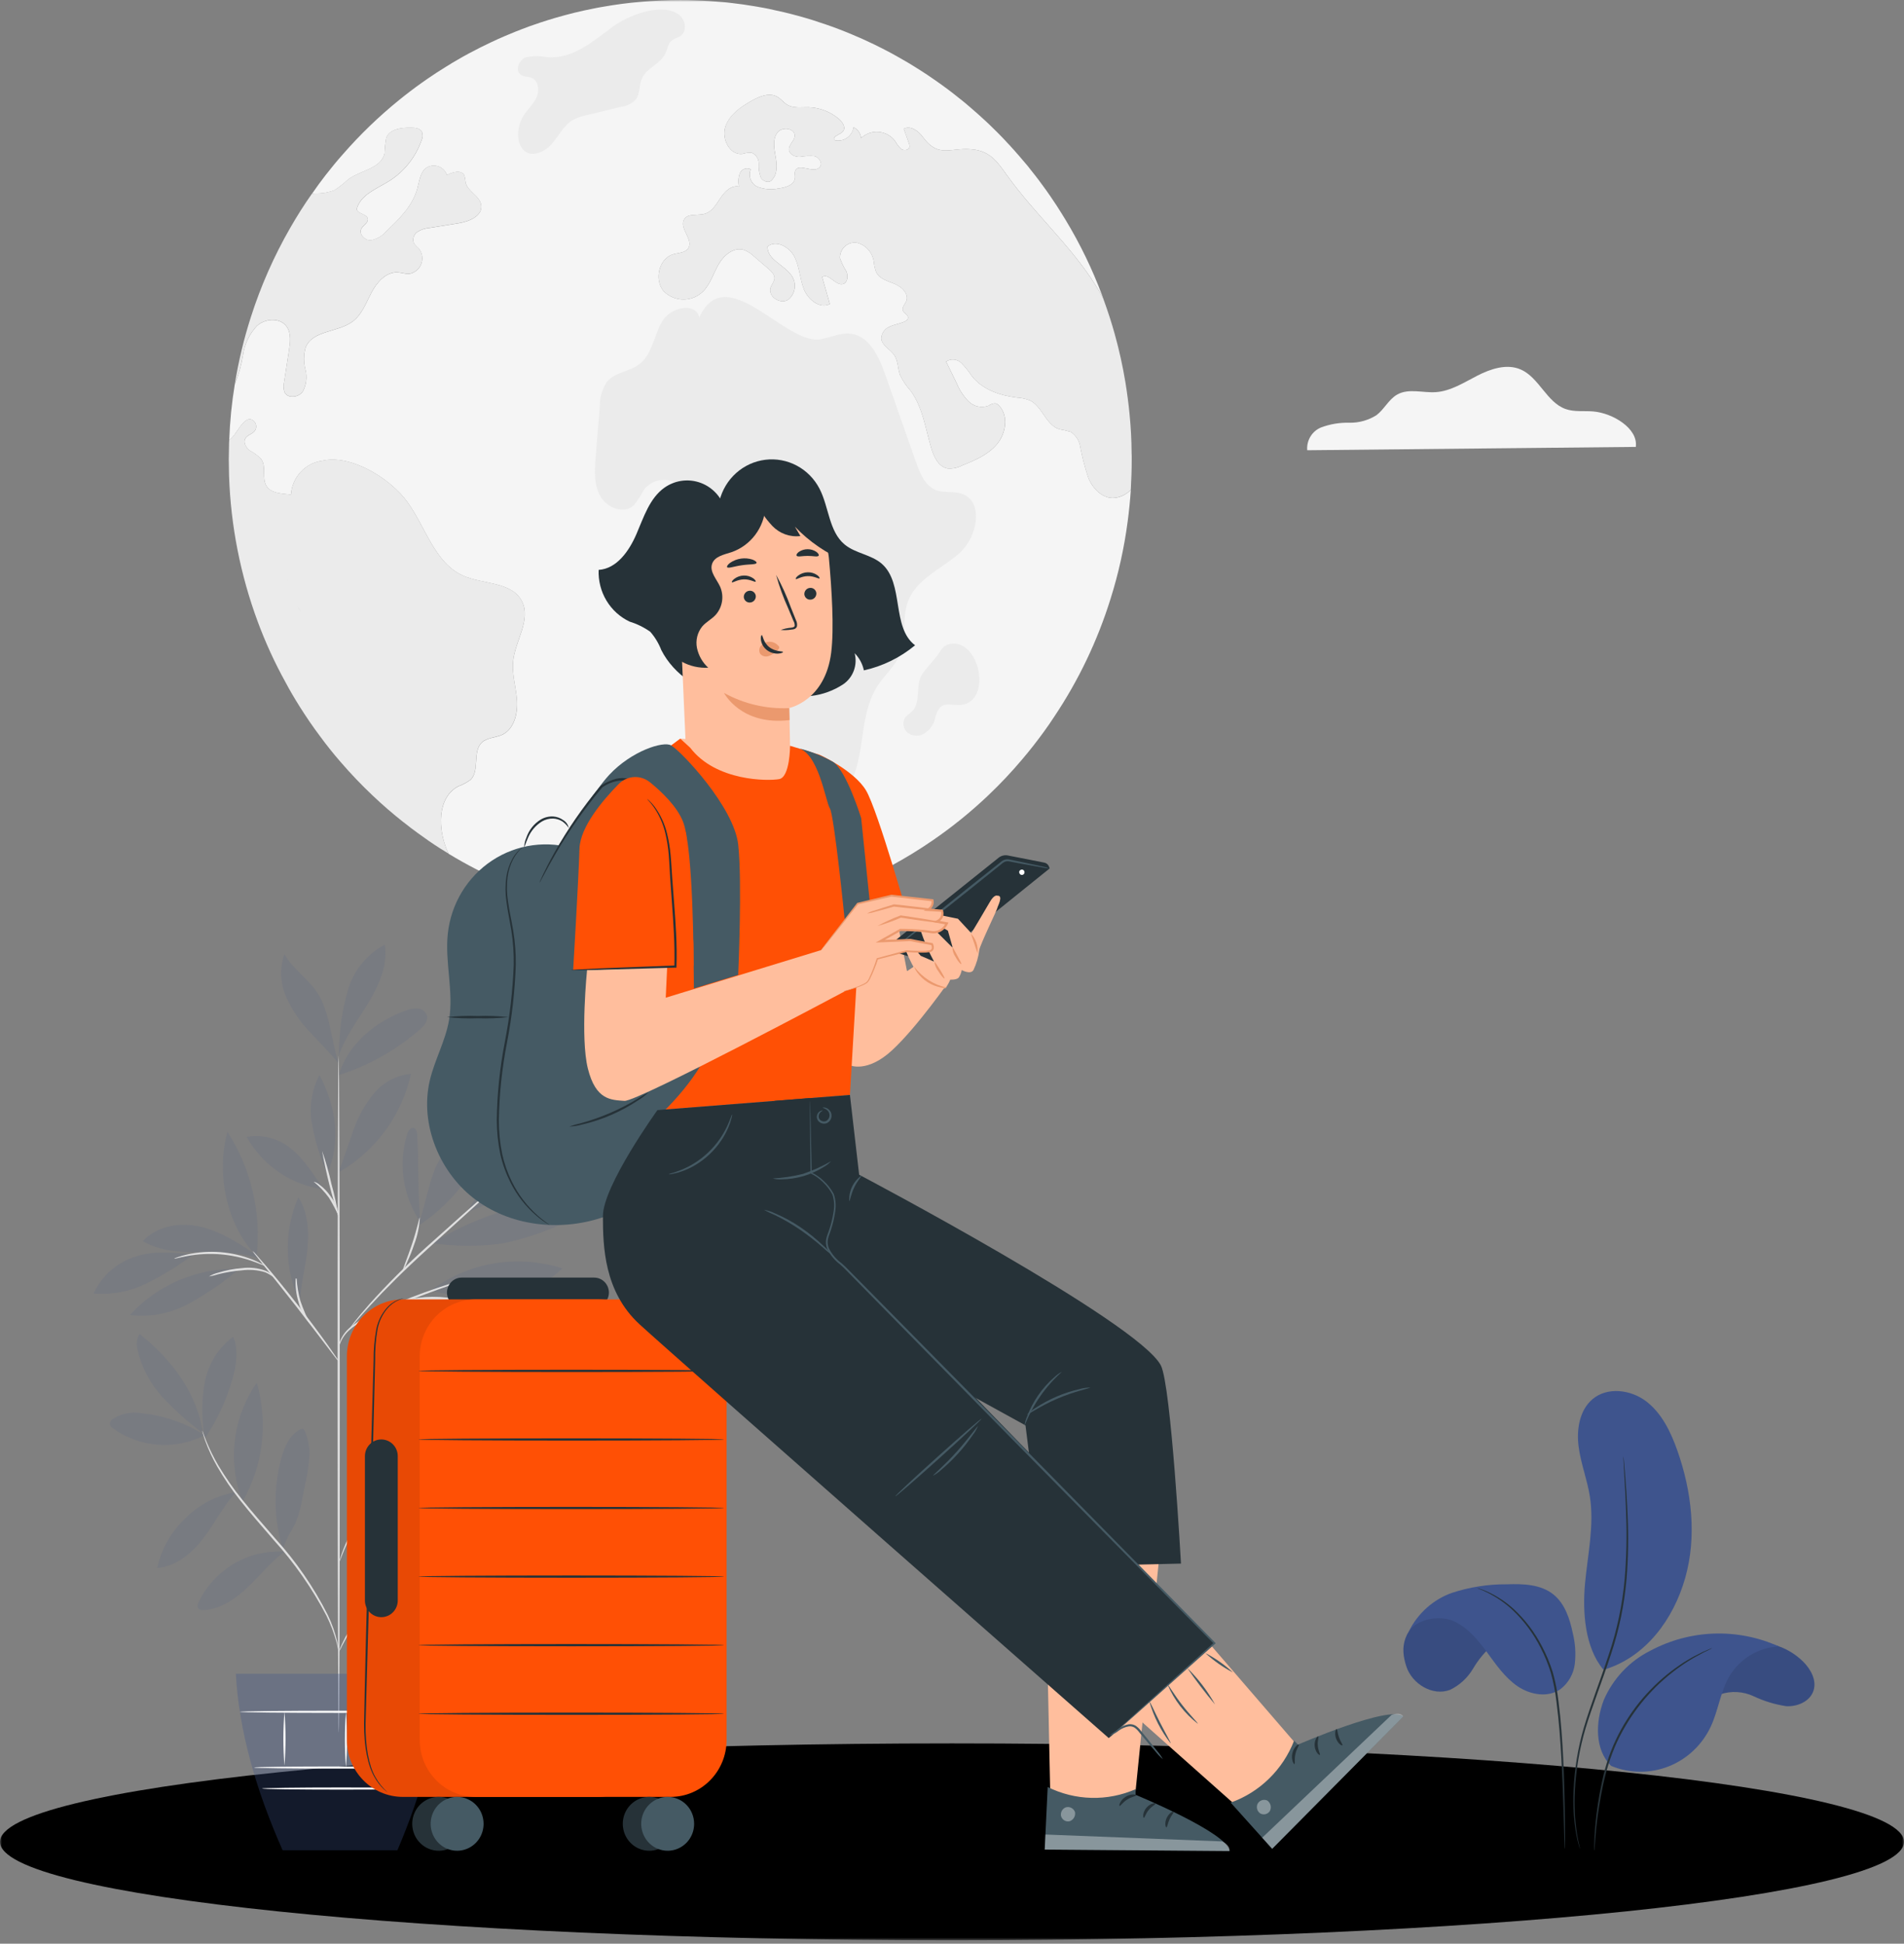 <svg width="475" height="485" viewBox="0 0 475 485" fill="none" xmlns="http://www.w3.org/2000/svg">
<rect x="0" y="0" width="475" height="485" fill="#808080" stroke="none"/>
<g clip-path="url(#clip0_108_964)">
<mask id="mask0_108_964" style="mask-type:luminance" maskUnits="userSpaceOnUse" x="0" y="0" width="475" height="485">
<path d="M475 0H0V484.15H475V0Z" fill="white"/>
</mask>
<g mask="url(#mask0_108_964)">
<path d="M237.5 484.15C368.667 484.15 475 473.15 475 459.583C475 446.015 368.667 435.016 237.5 435.016C106.332 435.016 0 446.015 0 459.583C0 473.15 106.332 484.15 237.5 484.15Z" fill="black"/>
<path d="M408.092 111.512C408.715 106.874 402.289 103.059 397.457 102.663C395.153 102.474 392.76 102.833 390.575 102.058C385.845 100.381 383.956 94.161 379.34 92.18C375.89 90.7 371.917 92.022 368.572 93.73C365.227 95.439 361.922 97.601 358.184 97.851C354.933 98.064 351.403 96.837 348.56 98.453C346.44 99.656 345.33 102.143 343.377 103.608C341.343 104.884 338.991 105.534 336.602 105.478C334.223 105.419 331.854 105.813 329.617 106.64C328.509 107.08 327.568 107.873 326.937 108.902C326.306 109.93 326.02 111.138 326.119 112.346L408.092 111.512Z" fill="#F5F5F5"/>
<path d="M271.558 119.365C270.674 116.747 269.976 114.066 269.473 111.345C269.347 110.611 269.071 109.911 268.663 109.292C268.253 108.673 267.722 108.148 267.101 107.752C266.171 107.469 265.224 107.251 264.267 107.099C260.934 106.083 260.024 101.347 256.869 99.878C255.85 99.492 254.781 99.266 253.695 99.208C249.47 98.7 245.103 97.212 242.446 93.838C241.688 92.663 240.817 91.569 239.844 90.571C239.338 90.087 238.688 89.788 237.997 89.723C237.305 89.657 236.612 89.829 236.028 90.21C236.919 92.023 237.793 93.838 238.666 95.633C239.359 97.318 240.364 98.852 241.625 100.151C242.269 100.791 243.078 101.233 243.958 101.426C244.838 101.618 245.754 101.554 246.6 101.24C247.093 100.886 247.674 100.679 248.277 100.64C248.713 100.732 249.102 100.984 249.367 101.349C251.667 103.944 250.924 108.244 248.673 110.892C246.421 113.54 243.128 114.9 239.936 116.189C238.833 116.751 237.6 116.996 236.371 116.897C234.161 116.481 232.984 114.03 232.342 111.835C230.898 106.972 230.204 101.691 227.243 97.593C226.173 96.398 225.268 95.061 224.552 93.619C223.946 91.987 224.085 90.08 223.125 88.647C222.126 87.141 220.011 86.27 219.855 84.456C219.884 83.813 220.096 83.193 220.467 82.671C220.838 82.149 221.35 81.748 221.94 81.518C223.082 80.955 224.365 80.792 225.542 80.302C226.01 80.102 226.522 79.758 226.541 79.25C226.541 78.487 225.507 78.18 225.239 77.471C224.954 76.679 225.756 75.929 226.094 75.149C226.826 73.371 225.004 71.575 223.242 70.849C221.481 70.124 219.374 69.597 218.553 67.855C218.254 67.019 218.062 66.147 217.983 65.261C217.822 64.147 217.34 63.108 216.597 62.274C215.854 61.441 214.884 60.85 213.811 60.579C213.273 60.49 212.725 60.524 212.202 60.678C211.68 60.831 211.197 61.101 210.789 61.467C210.383 61.834 210.059 62.287 209.846 62.796C209.631 63.304 209.529 63.855 209.55 64.408C209.951 65.562 210.484 66.664 211.137 67.692C211.635 68.816 211.492 70.487 210.358 70.849C208.489 71.43 206.686 67.946 205.117 69.142C205.759 71.374 206.384 73.607 207.025 75.856C204.565 77.124 201.623 74.821 200.571 72.211C199.52 69.6 199.481 66.641 198.235 64.135C196.989 61.63 193.618 59.745 191.478 61.523C191.372 64.754 195.561 66.06 197.415 68.672C197.757 69.131 198.008 69.655 198.151 70.213C198.294 70.771 198.329 71.352 198.251 71.924C198.173 72.495 197.985 73.045 197.698 73.542C197.41 74.04 197.03 74.474 196.577 74.821C194.616 76.018 191.497 73.932 192.244 71.737C192.512 70.975 193.136 70.339 193.207 69.518C193.278 68.502 192.44 67.686 191.674 67.033C190.48 65.998 189.285 64.983 188.092 63.968C187.359 63.254 186.491 62.698 185.541 62.335C183.082 61.609 180.621 63.641 179.319 65.873C178.017 68.104 177.287 70.753 175.487 72.623C174.839 73.288 174.068 73.816 173.218 74.178C172.369 74.54 171.458 74.728 170.537 74.731C169.617 74.734 168.704 74.553 167.854 74.198C167.002 73.842 166.227 73.32 165.574 72.659C163.132 69.806 164.379 64.478 167.963 63.443C169.316 63.061 171.029 63.097 171.743 61.882C172.989 59.723 169.425 56.968 170.653 54.789C171.596 53.12 174.093 53.881 175.912 53.318C177.731 52.755 178.729 50.906 179.805 49.31C180.881 47.714 182.515 46.14 184.368 46.552C184.118 45.455 184.186 44.308 184.565 43.25C184.671 42.995 184.826 42.764 185.024 42.573C185.222 42.382 185.455 42.234 185.711 42.139C185.966 42.043 186.239 42.002 186.511 42.019C186.782 42.035 187.049 42.109 187.292 42.234C187.122 42.642 187.032 43.079 187.028 43.522C187.025 43.964 187.108 44.403 187.273 44.813C187.436 45.222 187.678 45.595 187.985 45.91C188.29 46.224 188.654 46.473 189.056 46.644C190.718 47.252 192.514 47.384 194.244 47.024C195.991 46.807 198.184 46.154 198.327 44.376C198.38 43.794 198.171 43.178 198.38 42.632C199.146 40.51 202.998 43.425 204.477 41.724C205.332 40.835 204.389 39.256 203.194 38.968C201.985 38.857 200.768 38.917 199.575 39.148C198.363 39.202 196.882 38.549 196.829 37.316C196.776 36.083 198.112 35.229 198.256 34.032C198.488 31.999 195.1 31.474 193.904 33.124C192.708 34.774 193.138 37.044 193.495 39.056C193.851 41.069 194.046 43.447 192.585 44.864C191.962 45.826 190.339 45.317 189.804 44.301C189.397 43.22 189.221 42.063 189.287 40.908C189.308 40.326 189.159 39.751 188.857 39.257C188.555 38.762 188.114 38.371 187.592 38.133C186.792 38.062 185.985 38.154 185.22 38.405C182.118 38.785 179.961 34.704 180.942 31.693C181.923 28.681 184.722 26.721 187.449 25.179C189.447 24.053 191.925 23.001 193.903 24.144C194.837 24.67 195.473 25.57 196.382 26.122C197.95 27.073 199.894 26.721 201.694 26.756C204.549 26.836 207.29 27.919 209.45 29.821C210.252 30.564 211.007 31.799 210.384 32.688C209.707 33.639 207.763 33.833 208.103 34.937C208.628 35.085 209.176 35.119 209.715 35.036C210.252 34.953 210.766 34.756 211.224 34.456C211.682 34.157 212.073 33.763 212.37 33.3C212.669 32.836 212.867 32.314 212.953 31.767C213.468 32.01 213.912 32.385 214.239 32.856C214.568 33.327 214.768 33.877 214.821 34.452C215.409 33.901 216.102 33.48 216.855 33.215C217.611 32.95 218.411 32.848 219.207 32.915C220.003 32.981 220.777 33.215 221.479 33.601C222.182 33.987 222.798 34.518 223.289 35.159C223.691 35.931 224.222 36.624 224.859 37.209C225.572 37.684 226.819 37.445 226.91 36.592C226.924 36.32 226.874 36.049 226.766 35.799C226.338 34.566 225.893 33.351 225.465 32.133C227.123 31.227 229.084 32.642 230.207 34.167C234.379 39.846 237.355 36.435 243.237 37.359C247.213 37.976 248.961 40.57 251.206 43.71C258.088 53.362 267.18 61.273 273.438 71.36C274.097 72.412 274.704 73.482 275.274 74.571C275.168 74.298 275.079 74.027 274.972 73.755C272.528 67.207 269.484 60.908 265.88 54.941C265.114 53.673 264.329 52.422 263.527 51.186C263.028 50.424 262.51 49.644 261.994 48.899C261.336 47.92 260.639 46.977 259.943 46.032C259.39 45.27 258.839 44.526 258.268 43.8C257.875 43.293 257.465 42.784 257.056 42.276C256.629 41.696 256.165 41.133 255.665 40.57L254.167 38.811C254.016 38.621 253.855 38.439 253.686 38.267C253.169 37.651 252.616 37.052 252.063 36.452C252.026 36.38 251.973 36.318 251.907 36.272C251.764 36.113 251.604 35.945 251.44 35.782C250.993 35.275 250.506 34.785 250.049 34.295C249.283 33.503 248.492 32.698 247.696 31.937C247.037 31.266 246.36 30.631 245.664 29.997C245.058 29.434 244.452 28.872 243.828 28.328C243.203 27.784 242.616 27.258 241.991 26.73C241.242 26.077 240.476 25.442 239.691 24.808H239.672C237.516 23.048 235.293 21.385 233.005 19.818C232.435 19.419 231.882 19.038 231.311 18.656C230.739 18.274 230.152 17.894 229.582 17.531C229.012 17.168 228.424 16.788 227.835 16.442C227.246 16.062 226.657 15.716 226.07 15.372C225.589 15.082 225.125 14.81 224.644 14.556C224.409 14.403 224.164 14.264 223.913 14.139C222.896 13.558 221.864 12.995 220.83 12.47C220.313 12.198 219.796 11.927 219.26 11.678C218.601 11.332 217.924 11.007 217.246 10.698C217.151 10.639 217.05 10.591 216.944 10.553C216.338 10.262 215.732 9.972 215.108 9.7C214.234 9.318 213.361 8.937 212.487 8.574C211.489 8.158 210.489 7.739 209.473 7.359C208.35 6.923 207.228 6.506 206.088 6.126C204.948 5.745 203.787 5.346 202.629 4.981C201.47 4.617 200.311 4.292 199.134 3.965C196.817 3.331 194.462 2.769 192.093 2.279C192.057 2.26 192.004 2.26 191.967 2.243C191.059 2.062 190.148 1.881 189.24 1.735C189.182 1.716 189.122 1.704 189.061 1.699C188.668 1.626 188.259 1.555 187.849 1.499C186.156 1.209 184.445 0.973 182.71 0.773C182.514 0.737 182.3 0.719 182.087 0.7C181.587 0.627 181.089 0.593 180.572 0.542C179.432 0.434 178.29 0.342 177.131 0.269C175.937 0.179 174.725 0.125 173.512 0.089C172.246 0.035 170.981 0.016 169.715 0.016C166.362 0.016 163.046 0.167 159.767 0.469C158.988 0.524 158.209 0.597 157.449 0.686C156.646 0.776 155.844 0.868 155.043 0.976C154.243 1.084 153.437 1.193 152.654 1.322C151.871 1.45 151.067 1.575 150.265 1.721C149.588 1.83 148.893 1.957 148.215 2.103C146.54 2.43 144.882 2.792 143.241 3.192C142.474 3.373 141.707 3.572 140.941 3.791C140.175 3.991 139.409 4.208 138.659 4.425C137.393 4.786 136.168 5.187 134.933 5.587H134.914C133.916 5.932 132.9 6.276 131.919 6.622C131.892 6.626 131.867 6.639 131.847 6.658C130.83 7.021 129.851 7.402 128.853 7.801L128.697 7.856C127.789 8.218 126.878 8.6 125.989 8.98C124.864 9.456 123.76 9.96 122.673 10.469C121.739 10.903 120.837 11.339 119.944 11.792C118.982 12.282 118.02 12.771 117.074 13.28L116.968 13.334C116.059 13.824 115.149 14.331 114.258 14.857C113.324 15.383 112.422 15.929 111.513 16.509H111.494C110.639 17.035 109.8 17.56 108.963 18.105C108.641 18.305 108.34 18.522 108.018 18.739C107.126 19.32 106.271 19.918 105.397 20.535C104.327 21.278 103.293 22.058 102.26 22.839C101.351 23.529 100.46 24.237 99.586 24.944C94.541 29.031 89.852 33.554 85.57 38.461C84.055 40.166 82.628 41.908 81.237 43.691C80.06 45.216 78.92 46.758 77.831 48.354C76.851 49.741 75.905 51.155 74.994 52.595C75.905 51.158 76.851 49.745 77.831 48.354C78.116 48.318 78.403 48.281 78.688 48.264C80.302 48.302 81.91 48.038 83.43 47.484C84.664 46.659 85.833 45.737 86.925 44.726C90.027 42.477 95.109 42.059 95.947 38.285C95.992 36.988 96.129 35.697 96.356 34.42C97.232 32.152 100.208 31.826 102.597 31.862C103.614 31.862 104.807 32.007 105.271 32.913C105.399 33.252 105.455 33.615 105.437 33.977C105.419 34.34 105.326 34.694 105.165 35.018C103.672 39.284 100.782 42.897 96.981 45.251C93.879 47.173 89.832 48.663 88.976 52.255C89.404 53.47 91.578 53.38 91.757 54.65C91.882 55.665 90.599 56.192 90.135 57.1C89.457 58.423 91.008 60.038 92.488 59.967C93.961 59.706 95.302 58.938 96.285 57.791C99.529 54.724 102.935 51.421 104.111 47.067C104.609 45.271 104.786 43.166 106.213 41.968C106.654 41.653 107.16 41.446 107.692 41.363C108.225 41.28 108.769 41.324 109.282 41.491C109.795 41.658 110.263 41.944 110.649 42.326C111.035 42.708 111.329 43.176 111.508 43.693C112.91 42.9 115.109 42.295 115.839 43.783C116.004 44.338 116.105 44.91 116.143 45.488C116.61 47.81 119.725 48.863 120.047 51.204C120.421 53.906 117.017 55.304 114.36 55.721C111.954 56.101 109.547 56.482 107.14 56.883C106.079 56.962 105.052 57.297 104.145 57.862C103.697 58.162 103.364 58.608 103.202 59.128C103.04 59.647 103.057 60.208 103.252 60.715C103.612 61.202 104.031 61.641 104.498 62.021C104.923 62.559 105.2 63.203 105.301 63.885C105.401 64.568 105.323 65.265 105.073 65.907C104.823 66.548 104.41 67.111 103.877 67.538C103.344 67.964 102.709 68.24 102.038 68.336C101.075 68.372 100.13 68.009 99.168 67.973C96.314 67.846 94.05 70.404 92.697 72.962C91.343 75.52 90.325 78.441 88.043 80.183C84.371 82.995 78.042 82.344 76.258 86.661C75.741 88.478 75.722 90.404 76.204 92.231C76.678 94.07 76.442 96.024 75.545 97.692C74.494 99.216 71.748 99.542 70.963 97.838C70.696 97.061 70.66 96.222 70.858 95.424C71.284 92.739 71.695 90.055 72.103 87.37C72.406 85.374 72.673 83.142 71.515 81.505C69.892 79.218 66.255 79.437 64.151 81.269C62.218 83.299 60.975 85.906 60.604 88.707C60.205 91.187 59.522 93.61 58.571 95.928C58.197 98.179 57.894 100.465 57.663 102.767C57.431 105.126 57.271 107.467 57.182 109.862C57.503 109.592 57.807 109.301 58.092 108.992C59.215 107.812 61.477 102.823 63.511 105.272C63.764 105.592 63.904 105.989 63.91 106.4C63.917 106.81 63.789 107.211 63.547 107.54C62.924 108.356 61.678 108.537 61.194 109.426C60.605 110.478 61.426 111.784 62.388 112.474C63.44 113.02 64.393 113.744 65.206 114.615C66.506 116.517 65.259 119.405 66.525 121.346C67.615 123.015 69.931 123.123 71.909 123.342C72.141 123.378 72.356 123.416 72.586 123.451C72.721 121.349 73.564 119.358 74.974 117.814C76.383 116.271 78.273 115.269 80.323 114.978C87.705 113.273 97.403 119.497 101.556 125.157C106.191 131.497 108.386 140.452 115.481 143.626C120.561 145.894 127.784 145.077 130.259 150.141C132.469 154.677 128.619 159.774 128.03 164.8C127.657 168.119 128.726 171.422 128.976 174.742C129.225 178.063 128.245 181.964 125.268 183.36C123.61 184.122 121.53 184.03 120.187 185.301C117.815 187.589 119.759 192.305 117.384 194.591C116.46 195.271 115.446 195.815 114.372 196.206C109.041 198.946 109.185 206.928 111.662 212.463C111.751 212.663 111.841 212.843 111.93 213.043C129.395 223.667 149.362 229.28 169.709 229.281C188.142 229.308 206.298 224.709 222.568 215.891H222.586C226.01 214.029 229.338 211.988 232.554 209.777C237.509 206.391 242.189 202.606 246.548 198.455C249.566 195.591 252.424 192.557 255.106 189.365C256.995 187.146 258.778 184.847 260.49 182.488C261.364 181.272 262.219 180.057 263.022 178.805C269.068 169.769 273.79 159.887 277.039 149.467C279.038 143.133 280.476 136.63 281.335 130.035C281.675 127.458 281.941 124.846 282.114 122.215C280.93 123.481 279.303 124.218 277.587 124.264C274.875 124.21 272.647 121.904 271.558 119.365Z" fill="#F5F5F5"/>
<path d="M142.81 30.002C140.577 31.358 139.384 33.923 137.671 35.906C135.958 37.889 132.86 39.304 130.827 37.649C130.365 37.219 129.991 36.699 129.728 36.119C129.466 35.54 129.319 34.913 129.298 34.275C129.141 32.437 129.566 30.597 130.51 29.022C131.482 27.413 132.961 26.147 133.78 24.454C134.599 22.762 134.433 20.283 132.751 19.489C131.84 19.059 130.695 19.227 129.887 18.622C128.435 17.533 129.474 14.959 131.162 14.311C132.927 13.917 134.753 13.907 136.521 14.28C143.051 14.705 147.854 10.354 152.762 6.739C156.579 3.927 164.711 0.607 169.13 3.479C170.893 4.625 171.581 7.57 169.921 8.868C169.178 9.446 168.153 9.576 167.462 10.218C166.632 10.989 166.515 12.252 166.038 13.287C164.803 15.981 161.238 16.953 160.091 19.684C159.401 21.326 159.711 23.37 158.647 24.794C157.667 25.817 156.375 26.47 154.982 26.645L146.468 28.705C145.191 28.946 143.958 29.383 142.81 30.002Z" fill="#EBEBEB"/>
<path d="M218.936 171.122C216.109 175.453 215.597 180.868 214.814 186.006C214.03 191.145 212.683 196.605 208.805 199.989C204.927 203.373 197.801 203.171 195.666 198.448C194.507 195.884 195.1 192.859 194.47 190.111C193.646 186.531 190.846 183.771 189.517 180.349C188.586 177.354 188.17 174.216 188.288 171.076C187.784 153.944 183.679 136.062 172.216 123.503C170.913 121.854 169.179 120.611 167.214 119.916C166.016 119.614 164.758 119.671 163.59 120.08C162.424 120.49 161.397 121.234 160.637 122.224C159.913 123.589 159.069 124.884 158.114 126.093C155.665 128.369 151.39 126.738 149.753 123.802C148.116 120.867 148.351 117.268 148.617 113.903C148.956 109.731 149.295 105.56 149.634 101.389C149.592 99.185 150.231 97.023 151.46 95.208C153.461 92.853 157.049 92.743 159.497 90.876C162.705 88.431 163.134 83.763 165.157 80.238C167.18 76.713 173.515 75.225 174.453 79.194C181.149 64.599 195.959 86.28 204.764 84.651C207.32 84.175 209.819 82.928 212.395 83.294C216.94 83.941 219.286 89.036 220.833 93.438L228.533 115.336C229.511 118.117 230.774 121.2 233.48 122.275C235.553 123.092 237.963 122.468 240.053 123.243C245.578 125.289 243.781 134.138 239.336 138.053C234.891 141.968 228.651 144.437 226.538 150.021C224.944 154.227 226.215 159.157 224.502 163.313C223.267 166.286 220.688 168.435 218.936 171.122Z" fill="#EBEBEB"/>
<path d="M239.908 175.881C238.092 176.139 235.949 175.228 234.569 176.456C233.882 177.296 233.431 178.309 233.266 179.389C232.865 180.861 231.951 182.134 230.693 182.966C230.059 183.368 229.325 183.575 228.579 183.56C227.833 183.548 227.106 183.313 226.488 182.888C225.896 182.43 225.505 181.755 225.398 181.007C225.289 180.259 225.474 179.498 225.91 178.886C226.41 178.423 226.933 177.989 227.478 177.582C229.888 175.265 228.238 170.966 230.07 168.21C231.151 166.585 232.851 164.937 234.038 163.296C234.951 162.028 235.284 161.027 236.963 160.691C244.315 159.212 247.636 174.78 239.908 175.881Z" fill="#EBEBEB"/>
<path d="M57.111 112.561C57.098 113.253 57.075 113.939 57.075 114.629C57.075 115.192 57.093 115.748 57.103 116.307C57.093 115.748 57.075 115.198 57.075 114.629C57.075 113.944 57.101 113.253 57.111 112.561Z" fill="#263238"/>
<g opacity="0.6">
<g opacity="0.6">
<path opacity="0.6" d="M109.882 211.752C110.56 212.186 111.237 212.604 111.932 213.02C111.237 212.603 110.56 212.184 109.882 211.752Z" fill="#263238"/>
</g>
</g>
<g opacity="0.6">
<path opacity="0.6" d="M57.146 110.493C57.12 111.173 57.121 111.869 57.111 112.553C57.121 111.862 57.118 111.165 57.146 110.493Z" fill="#263238"/>
</g>
<path d="M128.029 164.78C128.618 159.754 132.467 154.657 130.258 150.121C127.78 145.058 120.56 145.875 115.48 143.607C108.384 140.437 106.19 131.469 101.555 125.137C97.401 119.477 87.704 113.25 80.322 114.958C78.271 115.249 76.382 116.251 74.972 117.794C73.563 119.338 72.72 121.329 72.585 123.431C72.354 123.395 72.139 123.359 71.907 123.322C69.928 123.105 67.611 122.996 66.523 121.327C65.257 119.385 66.505 116.5 65.204 114.595C64.391 113.724 63.439 113 62.387 112.454C61.425 111.765 60.605 110.459 61.193 109.406C61.674 108.517 62.923 108.336 63.546 107.52C63.788 107.191 63.916 106.79 63.909 106.38C63.903 105.969 63.762 105.572 63.51 105.252C61.477 102.803 59.213 107.788 58.09 108.972C57.806 109.281 57.502 109.572 57.181 109.842V109.861C57.162 110.078 57.145 110.278 57.145 110.495C57.118 111.175 57.12 111.871 57.109 112.555C57.098 113.24 57.073 113.934 57.073 114.624C57.073 115.186 57.092 115.743 57.101 116.302C57.111 116.862 57.109 117.428 57.128 117.981C57.128 118.253 57.128 118.507 57.145 118.773C57.57 131.215 59.99 143.502 64.309 155.15C66.228 160.326 68.528 165.349 71.191 170.172C72.295 172.26 73.508 174.309 74.773 176.322C76.341 178.807 77.981 181.235 79.747 183.579C81.387 185.83 83.134 188.025 84.971 190.13C87.485 193.05 90.145 195.834 92.94 198.477C95.418 200.837 98.003 203.073 100.695 205.189C94.933 189.439 89.482 173.385 80.15 159.659C89.476 173.385 94.928 189.437 100.695 205.189H100.714C101.856 206.114 103.014 206.985 104.19 207.839C105.117 208.519 106.052 209.185 106.993 209.838C107.935 210.491 108.895 211.125 109.871 211.74C110.549 212.174 111.226 212.592 111.921 213.008C111.832 212.808 111.743 212.627 111.653 212.427C109.175 206.893 109.032 198.911 114.363 196.17C115.436 195.779 116.45 195.235 117.375 194.555C119.747 192.27 117.803 187.551 120.178 185.266C121.514 183.998 123.604 184.087 125.258 183.324C128.236 181.928 129.198 178.045 128.966 174.707C128.734 171.369 127.65 168.099 128.029 164.78ZM65.615 126.516C65.421 126.143 65.34 125.72 65.383 125.3C65.267 123.199 63.617 121.682 61.823 120.491C63.617 121.68 65.267 123.197 65.383 125.3C65.34 125.72 65.421 126.143 65.615 126.516ZM71.783 144.768C71.699 143.95 71.686 143.125 71.744 142.304C71.545 144.868 72.095 147.434 73.323 149.682C72.521 148.153 71.999 146.488 71.783 144.768ZM74.167 151.203C74.468 151.704 74.79 152.197 75.115 152.684C74.787 152.195 74.468 151.709 74.167 151.203Z" fill="#EBEBEB"/>
<path d="M64.153 81.246C66.257 79.414 69.894 79.197 71.516 81.482C72.675 83.115 72.409 85.346 72.105 87.346C71.694 90.031 71.284 92.718 70.859 95.401C70.661 96.199 70.698 97.038 70.965 97.815C71.744 99.519 74.496 99.192 75.547 97.669C76.444 96.001 76.68 94.047 76.206 92.207C75.724 90.381 75.743 88.454 76.26 86.638C78.042 82.32 84.371 82.972 88.045 80.16C90.326 78.417 91.343 75.497 92.698 72.939C94.053 70.381 96.318 67.823 99.169 67.95C100.132 67.986 101.075 68.349 102.039 68.312C102.711 68.217 103.346 67.941 103.879 67.515C104.412 67.088 104.825 66.525 105.075 65.884C105.325 65.242 105.403 64.545 105.302 63.862C105.201 63.179 104.925 62.536 104.5 61.998C104.032 61.618 103.614 61.179 103.254 60.692C103.059 60.184 103.041 59.624 103.204 59.105C103.366 58.585 103.699 58.139 104.147 57.839C105.054 57.274 106.081 56.938 107.141 56.859C109.549 56.46 111.955 56.08 114.361 55.698C117.018 55.281 120.423 53.883 120.049 51.181C119.728 48.84 116.609 47.787 116.145 45.465C116.107 44.887 116.005 44.315 115.841 43.76C115.11 42.272 112.918 42.871 111.51 43.669C111.331 43.152 111.037 42.684 110.651 42.303C110.264 41.921 109.796 41.635 109.283 41.468C108.77 41.301 108.226 41.257 107.694 41.34C107.162 41.422 106.655 41.63 106.215 41.945C104.788 43.143 104.611 45.246 104.112 47.044C102.935 51.398 99.529 54.699 96.286 57.768C95.301 58.915 93.957 59.682 92.482 59.941C91.002 60.014 89.451 58.398 90.129 57.074C90.596 56.165 91.876 55.647 91.751 54.623C91.572 53.355 89.398 53.444 88.97 52.228C89.825 48.637 93.873 47.148 96.975 45.224C100.774 42.872 103.662 39.261 105.156 34.998C105.317 34.674 105.41 34.32 105.428 33.957C105.446 33.595 105.389 33.232 105.262 32.893C104.794 31.985 103.605 31.842 102.588 31.842C100.199 31.806 97.222 32.133 96.347 34.401C96.12 35.677 95.983 36.968 95.938 38.265C95.1 42.038 90.02 42.455 86.916 44.706C85.824 45.717 84.655 46.639 83.421 47.464C81.901 48.018 80.293 48.282 78.679 48.244C78.394 48.263 78.107 48.299 77.822 48.334C76.842 49.721 75.896 51.135 74.985 52.575C74.073 54.016 73.195 55.474 72.35 56.952C68.325 63.964 65.051 71.395 62.585 79.119C61.712 81.831 60.94 84.587 60.27 87.388C59.601 90.188 59.035 93.026 58.573 95.902C59.524 93.584 60.206 91.16 60.605 88.681C60.977 85.88 62.22 83.275 64.153 81.246Z" fill="#EBEBEB"/>
<g opacity="0.6">
<g opacity="0.6">
<path opacity="0.6" d="M275.268 74.589C275.802 76.041 276.307 77.502 276.78 78.973C276.305 77.501 275.802 76.04 275.268 74.589C275.268 74.589 275.285 74.57 275.268 74.57V74.589Z" fill="#263238"/>
</g>
</g>
<path d="M282.307 113.051C282.3 111.4 282.251 109.762 282.163 108.138C282.074 106.514 281.951 104.893 281.79 103.275C281.666 101.969 281.522 100.681 281.345 99.394C281.17 98.032 280.973 96.678 280.75 95.332C280.087 91.317 279.208 87.343 278.118 83.427C277.702 81.931 277.257 80.447 276.779 78.975C276.301 77.503 275.798 76.041 275.266 74.591V74.572C274.696 73.483 274.091 72.413 273.43 71.361C267.173 61.274 258.081 53.363 251.199 43.711C248.953 40.571 247.206 37.976 243.23 37.36C237.347 36.436 234.37 39.845 230.199 34.168C229.076 32.643 227.115 31.229 225.457 32.134C225.885 33.35 226.331 34.566 226.759 35.8C226.866 36.049 226.916 36.321 226.902 36.593C226.813 37.445 225.566 37.681 224.851 37.209C224.214 36.625 223.683 35.931 223.281 35.16C222.791 34.519 222.174 33.988 221.472 33.602C220.769 33.216 219.995 32.982 219.199 32.915C218.403 32.849 217.603 32.951 216.848 33.216C216.094 33.481 215.401 33.902 214.814 34.453C214.761 33.878 214.56 33.328 214.231 32.857C213.904 32.386 213.46 32.01 212.945 31.768C212.859 32.315 212.661 32.837 212.362 33.3C212.065 33.764 211.674 34.158 211.216 34.457C210.758 34.756 210.244 34.954 209.707 35.037C209.168 35.119 208.62 35.086 208.095 34.938C207.756 33.828 209.699 33.632 210.377 32.689C211 31.8 210.252 30.567 209.442 29.822C207.282 27.919 204.541 26.837 201.687 26.756C199.886 26.72 197.949 27.064 196.374 26.122C195.465 25.579 194.817 24.671 193.895 24.144C191.917 23 189.439 24.054 187.441 25.179C184.714 26.721 181.897 28.666 180.935 31.694C179.972 34.721 182.11 38.786 185.213 38.406C185.977 38.155 186.784 38.062 187.585 38.133C188.106 38.371 188.547 38.763 188.849 39.257C189.151 39.752 189.301 40.327 189.279 40.908C189.214 42.064 189.39 43.221 189.796 44.302C190.332 45.318 191.953 45.827 192.578 44.865C194.038 43.449 193.861 41.072 193.487 39.057C193.113 37.043 192.721 34.778 193.897 33.125C195.072 31.472 198.48 31.999 198.248 34.033C198.105 35.23 196.768 36.093 196.821 37.317C196.874 38.541 198.354 39.203 199.567 39.149C200.76 38.918 201.978 38.857 203.186 38.968C204.381 39.259 205.325 40.837 204.47 41.725C202.99 43.43 199.139 40.509 198.373 42.633C198.159 43.177 198.373 43.795 198.32 44.376C198.176 46.155 195.984 46.808 194.236 47.025C192.506 47.385 190.71 47.253 189.049 46.645C188.647 46.474 188.282 46.224 187.977 45.91C187.67 45.596 187.429 45.223 187.265 44.813C187.1 44.404 187.018 43.965 187.021 43.522C187.024 43.08 187.114 42.642 187.284 42.235C187.041 42.11 186.775 42.036 186.504 42.02C186.231 42.003 185.959 42.044 185.703 42.139C185.448 42.234 185.214 42.382 185.016 42.574C184.819 42.765 184.663 42.996 184.557 43.251C184.179 44.309 184.11 45.456 184.361 46.553C182.508 46.136 180.849 47.732 179.798 49.31C178.746 50.889 177.712 52.758 175.904 53.319C174.096 53.88 171.589 53.119 170.645 54.79C169.415 56.966 172.981 59.725 171.735 61.882C171.022 63.098 169.31 63.062 167.955 63.444C164.373 64.479 163.128 69.812 165.566 72.66C166.219 73.32 166.994 73.843 167.846 74.198C168.697 74.554 169.609 74.735 170.53 74.732C171.45 74.728 172.361 74.54 173.21 74.179C174.06 73.817 174.831 73.289 175.479 72.624C177.279 70.755 178.01 68.124 179.312 65.873C180.614 63.623 183.073 61.61 185.534 62.336C186.484 62.699 187.351 63.255 188.084 63.968C189.279 64.984 190.474 66 191.666 67.034C192.433 67.686 193.271 68.504 193.199 69.519C193.127 70.335 192.503 70.971 192.236 71.738C191.489 73.933 194.608 76.017 196.569 74.822C197.022 74.475 197.402 74.04 197.69 73.543C197.977 73.046 198.165 72.496 198.243 71.924C198.321 71.353 198.287 70.772 198.144 70.213C198 69.655 197.75 69.132 197.407 68.672C195.554 66.06 191.364 64.753 191.47 61.524C193.61 59.746 196.98 61.614 198.228 64.136C199.475 66.658 199.511 69.617 200.564 72.212C201.617 74.806 204.557 77.125 207.018 75.857C206.376 73.608 205.751 71.375 205.11 69.143C206.68 67.947 208.48 71.43 210.35 70.85C211.492 70.487 211.634 68.817 211.129 67.693C210.476 66.665 209.944 65.562 209.542 64.409C209.522 63.856 209.623 63.305 209.838 62.797C210.051 62.288 210.375 61.834 210.782 61.468C211.19 61.102 211.673 60.832 212.194 60.678C212.718 60.525 213.266 60.491 213.803 60.58C214.876 60.851 215.846 61.441 216.589 62.275C217.332 63.109 217.815 64.148 217.975 65.261C218.055 66.148 218.246 67.02 218.545 67.856C219.366 69.6 221.487 70.124 223.234 70.85C224.982 71.576 226.816 73.372 226.086 75.15C225.748 75.93 224.946 76.675 225.231 77.472C225.499 78.181 226.533 78.488 226.533 79.251C226.514 79.759 225.999 80.103 225.535 80.303C224.357 80.793 223.074 80.956 221.933 81.519C221.342 81.749 220.83 82.15 220.459 82.672C220.089 83.194 219.877 83.814 219.847 84.457C219.99 86.272 222.112 87.142 223.118 88.648C224.08 90.074 223.938 91.987 224.544 93.62C225.261 95.062 226.165 96.399 227.235 97.593C230.194 101.694 230.891 106.973 232.334 111.836C232.976 114.031 234.153 116.48 236.363 116.898C237.592 116.997 238.825 116.752 239.928 116.19C243.119 114.901 246.436 113.522 248.665 110.893C250.894 108.263 251.66 103.943 249.36 101.35C249.095 100.985 248.705 100.733 248.269 100.641C247.667 100.679 247.086 100.887 246.592 101.24C245.746 101.554 244.831 101.619 243.951 101.426C243.071 101.234 242.261 100.792 241.618 100.151C240.356 98.852 239.352 97.319 238.659 95.634C237.785 93.838 236.911 92.024 236.021 90.21C236.605 89.829 237.298 89.658 237.989 89.723C238.681 89.789 239.33 90.088 239.836 90.572C240.809 91.57 241.68 92.664 242.439 93.838C245.095 97.213 249.462 98.701 253.687 99.208C254.773 99.267 255.843 99.493 256.861 99.879C260.017 101.35 260.926 106.084 264.259 107.1C265.217 107.252 266.164 107.47 267.093 107.753C267.715 108.149 268.246 108.673 268.655 109.292C269.063 109.911 269.339 110.611 269.465 111.346C269.968 114.067 270.666 116.747 271.551 119.366C272.641 121.902 274.866 124.211 277.576 124.246C279.292 124.199 280.92 123.462 282.103 122.197V122.178C282.247 119.675 282.335 117.171 282.335 114.63C282.343 114.104 282.343 113.578 282.307 113.051Z" fill="#EBEBEB"/>
<path d="M219.403 96.694C219.026 95.911 218.461 95.237 217.76 94.736C217.455 94.39 217.084 94.109 216.67 93.91C216.256 93.712 215.807 93.6 215.351 93.581C214.893 93.562 214.437 93.636 214.009 93.8C213.58 93.963 213.188 94.212 212.856 94.532C212.39 95.23 212.113 96.04 212.051 96.88C211.987 97.721 212.141 98.565 212.498 99.326C212.774 100.042 213.2 100.688 213.747 101.219C214.294 101.75 214.948 102.153 215.662 102.401C216.385 102.628 217.159 102.618 217.876 102.372C218.592 102.127 219.215 101.657 219.654 101.032C220.006 100.354 220.168 99.592 220.123 98.827C220.079 98.062 219.83 97.324 219.403 96.694Z" fill="#EBEBEB"/>
<path d="M97.97 390.666C97.051 386.559 97.022 382.299 97.884 378.179C98.747 374.06 100.48 370.182 102.964 366.814C103.324 366.338 103.799 365.831 104.385 365.885C105.282 365.969 105.514 367.184 105.475 368.104C105.106 376.193 102.505 384.014 97.97 390.667" fill="#E0E0E0"/>
<path d="M100.451 392.386C105.248 393.537 110.233 393.614 115.062 392.614C119.892 391.614 124.451 389.561 128.426 386.596C123.744 384.201 118.392 383.532 113.28 384.704C108.244 385.637 103.699 388.358 100.451 392.386Z" fill="#E0E0E0"/>
<path d="M102.528 387.149C105.303 382.798 109.049 379.176 113.46 376.58C117.872 373.984 122.825 372.484 127.914 372.207C127.228 374.26 126.137 376.147 124.709 377.754C123.281 379.363 121.545 380.656 119.608 381.558C115.732 383.33 111.634 384.549 107.429 385.178C105.808 385.495 103.584 385.852 102.533 387.149" fill="#E0E0E0"/>
<path d="M98.493 361.731C100.086 356.814 101.175 351.742 101.742 346.597C102.3 341.416 101.266 336.187 98.783 331.629C96.281 336.316 94.934 341.551 94.859 346.884C94.783 352.218 95.981 357.491 98.35 362.249" fill="#E0E0E0"/>
<path d="M115.034 353.225C120.779 342.606 132.5 334.11 144.361 332.92C139.786 344.514 127.308 353.474 115.034 353.225Z" fill="#E0E0E0"/>
<path d="M111.421 355.308C119.986 356.636 127.291 362.205 135.297 365.581C136.975 366.406 138.836 366.769 140.695 366.634C141.559 366.623 142.4 366.342 143.103 365.83C143.806 365.318 144.337 364.599 144.626 363.77C144.915 362.941 144.946 362.041 144.717 361.193C144.487 360.345 144.008 359.589 143.342 359.026C142.207 357.961 140.874 357.138 139.421 356.606C130.734 353.133 121.18 352.589 112.167 355.059" fill="#E0E0E0"/>
<path d="M106.461 361.421C108.401 361.987 109.063 363.006 110.599 364.341C115.838 368.872 122.033 372.11 128.703 373.806C129.396 373.98 130.303 374.05 130.645 373.413C130.944 372.858 130.566 372.186 130.178 371.69C127.268 368.217 123.491 365.609 119.245 364.138C115.067 362.553 111.447 360.651 106.461 361.055" fill="#E0E0E0"/>
<path d="M100.865 324.482C104.378 327.779 108.53 330.291 113.055 331.858C117.579 333.424 122.375 334.011 127.135 333.578C127.572 333.584 127.997 333.429 128.331 333.141C128.993 332.408 128.199 331.278 127.429 330.667C123.785 327.595 119.483 325.435 114.87 324.362C110.257 323.287 105.461 323.33 100.867 324.485" fill="#E0E0E0"/>
<g opacity="0.34">
<path opacity="0.34" d="M51.048 358.112C46.345 355.114 41.03 353.251 35.51 352.67C32.977 352.18 30.356 352.67 28.159 354.044C27.924 354.182 27.73 354.381 27.597 354.622C27.464 354.862 27.397 355.134 27.402 355.41C27.52 355.801 27.777 356.134 28.122 356.345C31.421 358.74 35.301 360.171 39.343 360.482C43.384 360.794 47.432 359.975 51.048 358.112Z" fill="#3E548D"/>
<path opacity="0.34" d="M50.649 357.659C47.051 354.97 43.692 351.963 40.614 348.672C37.525 345.36 35.354 341.274 34.322 336.83C34.118 336.172 34.058 335.478 34.144 334.793C34.229 334.108 34.459 333.452 34.819 332.867C42.819 339.226 49.103 347.449 50.649 357.659Z" fill="#3E548D"/>
<path opacity="0.34" d="M50.97 358.045C50.227 353.601 50.29 349.057 51.155 344.637C52.049 340.183 54.554 336.233 58.175 333.57C59.557 336.859 58.962 340.647 57.989 344.083C56.479 349.406 54.129 354.443 51.029 358.996" fill="#3E548D"/>
<path opacity="0.34" d="M58.808 372.346C54.102 373.116 49.747 375.36 46.349 378.763C42.776 382.073 40.287 386.42 39.221 391.216C43.893 390.923 47.854 387.571 50.725 383.815C53.597 380.058 55.589 375.934 58.745 372.419" fill="#3E548D"/>
<path opacity="0.34" d="M60.512 374.633C58.638 369.791 57.981 364.548 58.601 359.383C59.221 354.216 61.098 349.288 64.061 345.047C65.479 349.965 65.895 355.126 65.285 360.213C64.675 365.3 63.051 370.207 60.512 374.633Z" fill="#3E548D"/>
<path opacity="0.34" d="M70.872 387.19C66.52 386.914 62.186 387.948 58.407 390.162C54.629 392.375 51.574 395.671 49.623 399.639C49.358 400.174 49.126 400.854 49.48 401.334C49.663 401.514 49.886 401.647 50.13 401.72C50.374 401.793 50.632 401.805 50.881 401.756C55.069 401.48 58.78 398.916 61.842 395.996C64.904 393.077 67.573 389.702 70.957 387.178" fill="#3E548D"/>
<path opacity="0.34" d="M70.544 386.506C68.314 379.194 68.177 371.387 70.149 363.999C70.928 361.103 72.236 358.054 74.866 356.697C74.972 356.627 75.09 356.578 75.214 356.556C75.339 356.536 75.466 356.539 75.589 356.569C75.802 356.683 75.965 356.875 76.045 357.106C76.93 359.133 77.311 361.349 77.157 363.562C77.002 365.763 76.67 367.949 76.163 370.096C75.335 374.091 74.894 378.383 72.737 381.825C72.229 382.654 71.772 383.515 71.368 384.401C70.962 385.277 70.959 385.585 70.59 386.281" fill="#3E548D"/>
<path opacity="0.34" d="M107.5 322.011C112.15 318.527 117.544 316.213 123.241 315.257C128.937 314.3 134.776 314.728 140.279 316.506C135.99 320.551 130.487 323.008 124.659 323.48C118.898 324.014 113.09 323.515 107.5 322.005" fill="#3E548D"/>
<path opacity="0.34" d="M104.863 305.037C104.105 297.193 104.597 290.999 104.063 283.117C104.019 282.483 103.887 281.73 103.307 281.503C102.502 281.186 101.829 282.194 101.566 283.031C100.444 286.684 100.156 290.55 100.726 294.335C101.295 298.118 102.707 301.719 104.852 304.864" fill="#3E548D"/>
<path opacity="0.34" d="M104.307 305.903C109.343 302.593 113.683 298.3 117.077 293.272C119.599 289.761 121.725 285.553 121.151 281.242C119.376 281.29 117.632 281.732 116.041 282.536C114.45 283.339 113.051 284.487 111.94 285.897C109.738 288.737 108.139 292.01 107.244 295.512C106.221 298.964 105.506 302.511 104.307 305.903Z" fill="#3E548D"/>
<path opacity="0.34" d="M116.853 302.358C128.348 298.024 138.989 291.637 148.278 283.497C144.525 281.958 140.226 282.878 136.473 284.421C127.956 287.708 120.919 294.059 116.694 302.271" fill="#3E548D"/>
<path opacity="0.34" d="M107.836 310.197C113.619 311.037 119.488 311.067 125.279 310.284C130.9 309.097 136.367 307.247 141.569 304.774C142.03 304.641 142.426 304.335 142.676 303.919C142.76 303.67 142.767 303.4 142.696 303.147C142.625 302.893 142.48 302.668 142.28 302.5C141.874 302.174 141.398 301.947 140.891 301.837C135.051 300.403 128.923 300.776 123.293 302.907C117.906 304.782 112.726 307.226 107.837 310.198" fill="#3E548D"/>
<path opacity="0.34" d="M74.711 324.751C72.844 320.691 71.853 316.269 71.804 311.786C71.755 307.302 72.65 302.86 74.429 298.758C76.835 302.49 77.129 307.244 76.689 311.685C76.248 316.126 74.921 320.699 74.834 325.157" fill="#3E548D"/>
<path opacity="0.34" d="M58.898 316.634C53.944 316.569 49.03 317.556 44.472 319.531C39.913 321.508 35.809 324.43 32.423 328.112C37.416 328.721 42.474 327.767 46.921 325.377C51.333 322.991 55.496 320.154 59.346 316.913" fill="#3E548D"/>
<path opacity="0.34" d="M48.268 313.016C43.44 312.617 38.783 312.01 34.135 313.458C31.788 314.129 29.611 315.307 27.752 316.911C25.893 318.514 24.396 320.508 23.362 322.754C27.923 323.128 32.499 322.249 36.612 320.207C40.701 318.169 44.602 315.763 48.268 313.016Z" fill="#3E548D"/>
<path opacity="0.34" d="M64.008 313.183C59.658 310.282 55.194 307.329 50.129 306.128C45.064 304.926 39.198 305.811 35.666 309.697C39.764 312.146 44.739 312.434 49.492 312.431C54.245 312.428 60.071 312.373 64.552 313.986" fill="#3E548D"/>
<path opacity="0.34" d="M64.033 313.415C56.598 305.985 53.779 292.637 56.771 282.479C62.641 291.624 65.208 302.558 64.033 313.415Z" fill="#3E548D"/>
<path opacity="0.34" d="M84.478 292.362C85.88 289.045 86.868 285.563 88.124 282.185C89.272 278.757 91.034 275.576 93.323 272.804C95.648 270.019 98.955 268.274 102.532 267.947C101.389 273.067 99.209 277.887 96.132 282.099C93.054 286.312 89.148 289.825 84.661 292.414" fill="#3E548D"/>
<path opacity="0.34" d="M80.778 296.748C78.458 293.497 75.778 289.085 72.63 286.66C71.105 285.377 69.323 284.447 67.409 283.935C65.495 283.425 63.494 283.342 61.546 283.697C63.534 287.244 66.308 290.272 69.646 292.537C72.985 294.803 76.796 296.244 80.778 296.748Z" fill="#3E548D"/>
<path opacity="0.34" d="M81.518 292.634C79.851 288.759 78.62 284.703 77.849 280.545C77.085 276.352 77.741 272.02 79.708 268.254C83.789 276.106 85.105 284.533 81.725 292.724" fill="#3E548D"/>
<path opacity="0.34" d="M84.516 268.253C86.827 260.471 93.83 254.74 101.39 252.109C102.326 251.719 103.341 251.564 104.349 251.657C104.851 251.713 105.326 251.919 105.713 252.249C106.101 252.578 106.385 253.016 106.529 253.509C106.805 254.834 105.73 256.019 104.72 256.899C98.809 262.036 91.935 265.898 84.514 268.252" fill="#3E548D"/>
<path opacity="0.34" d="M84.598 261.888C84.671 256.855 85.413 251.856 86.805 247.025C87.514 244.611 88.693 242.366 90.272 240.426C91.85 238.486 93.796 236.889 95.994 235.729C96.758 240.8 94.562 245.841 91.912 250.202C89.261 254.564 86.068 258.68 84.477 263.546" fill="#3E548D"/>
<path opacity="0.34" d="M84.478 265.344C82.567 259.671 82.37 252.466 79.028 247.526C76.692 244.072 72.954 241.718 70.948 238.059C69.734 241.568 69.901 245.419 71.415 248.805C72.933 252.152 75.024 255.198 77.59 257.801C80.06 260.486 82.174 262.505 84.471 265.344" fill="#3E548D"/>
</g>
<path d="M84.514 432.391C84.358 432.391 84.237 394.55 84.226 347.882C84.215 301.214 84.329 263.365 84.477 263.365C84.625 263.365 84.754 301.197 84.765 347.882C84.776 394.567 84.664 432.391 84.514 432.391Z" fill="#E0E0E0"/>
<path d="M117.007 319.041C116.558 319.264 116.088 319.442 115.606 319.575L111.759 320.895C108.515 322.021 104.058 323.649 99.222 325.666C94.433 327.757 89.917 329.456 87.344 331.724C86.317 332.594 85.501 333.694 84.958 334.937C84.589 335.824 84.523 336.363 84.474 336.363C84.455 336.23 84.46 336.095 84.489 335.965C84.545 335.588 84.636 335.216 84.762 334.856C85.25 333.536 86.053 332.358 87.098 331.431C88.65 330.095 90.387 328.998 92.251 328.174C94.313 327.194 96.598 326.172 99.024 325.162C103.875 323.138 108.368 321.563 111.639 320.529C113.279 320.009 114.617 319.626 115.545 319.372C116.021 319.215 116.511 319.104 117.007 319.041Z" fill="#E0E0E0"/>
<path d="M127.658 292.416C127.545 292.575 127.413 292.717 127.266 292.842L126.073 293.984L121.619 298.104L106.794 311.539C101.007 316.782 96.006 321.79 92.539 325.562C90.804 327.447 89.437 329.007 88.506 330.097L87.428 331.348C87.311 331.503 87.176 331.642 87.025 331.763C87.109 331.59 87.213 331.427 87.336 331.279C87.56 330.975 87.889 330.522 88.336 329.961C89.221 328.827 90.547 327.225 92.251 325.302C96.726 320.329 101.457 315.598 106.423 311.133C112.231 305.902 117.515 301.205 121.355 297.819L125.922 293.831L127.182 292.768C127.325 292.63 127.485 292.511 127.658 292.416Z" fill="#E0E0E0"/>
<path d="M100.546 316.864C100.39 316.796 101.603 313.956 102.809 310.366C104.014 306.776 104.597 303.742 104.751 303.766C104.624 306.086 104.14 308.372 103.316 310.54C102.8 312.088 102.199 313.607 101.518 315.087C101.28 315.724 100.952 316.322 100.546 316.864Z" fill="#E0E0E0"/>
<path d="M84.55 339.769C84.218 339.449 83.919 339.097 83.658 338.715L81.373 335.729C79.454 333.204 76.8 329.72 73.828 325.902C70.854 322.084 68.12 318.668 66.14 316.192L63.804 313.251C63.499 312.905 63.229 312.528 62.999 312.127C63.353 312.42 63.677 312.751 63.965 313.113C64.559 313.769 65.402 314.736 66.43 315.942C68.486 318.356 71.269 321.741 74.248 325.561C77.227 329.381 79.833 332.906 81.677 335.493C82.599 336.784 83.332 337.84 83.826 338.578C84.107 338.948 84.35 339.347 84.55 339.769Z" fill="#E0E0E0"/>
<path d="M77.425 330.46C75.988 328.842 74.963 326.889 74.439 324.773C73.879 322.919 73.65 320.977 73.764 319.04L74 319.059C73.894 319.497 73.817 319.728 73.775 319.722C73.732 319.715 73.729 319.47 73.765 319.02L74.003 319.039C74.118 320.929 74.435 322.801 74.949 324.622C75.629 326.629 76.457 328.58 77.425 330.46Z" fill="#E0E0E0"/>
<path d="M68.225 318.687C67.584 318.188 66.884 317.774 66.14 317.454C64.266 316.883 62.295 316.721 60.355 316.978C58.39 317.132 56.441 317.449 54.528 317.929C53.744 318.181 52.943 318.376 52.132 318.514C52.846 318.083 53.619 317.763 54.426 317.563C56.34 316.962 58.316 316.584 60.314 316.433C62.327 316.16 64.374 316.384 66.284 317.088C67.094 317.374 67.78 317.94 68.225 318.687Z" fill="#E0E0E0"/>
<path d="M66.05 315.831C66.008 315.916 64.835 315.336 62.857 314.648C57.686 312.846 52.148 312.417 46.768 313.401C44.709 313.775 43.463 314.168 43.435 314.078C43.698 313.911 43.983 313.788 44.282 313.71C45.071 313.429 45.876 313.2 46.693 313.022C52.129 311.811 57.795 312.252 62.987 314.29C63.767 314.591 64.529 314.943 65.267 315.342C65.55 315.464 65.815 315.629 66.05 315.831Z" fill="#E0E0E0"/>
<path d="M84.478 303.764C82.754 298.328 81.372 292.784 80.342 287.168C81.292 289.859 82.072 292.609 82.678 295.4C83.452 298.147 84.053 300.94 84.478 303.764Z" fill="#E0E0E0"/>
<path d="M84.626 303.765C83.881 302.063 83.018 300.416 82.046 298.837C80.954 297.348 79.677 296.008 78.249 294.85C78.79 294.984 79.293 295.247 79.714 295.618C80.793 296.42 81.73 297.403 82.486 298.524C83.641 300.048 84.379 301.857 84.626 303.765Z" fill="#E0E0E0"/>
<path d="M84.516 412.218C84.458 412.226 84.349 411.309 83.929 409.701C83.311 407.44 82.476 405.246 81.437 403.151C77.857 396.302 73.428 389.949 68.258 384.248C65.315 380.826 62.459 377.591 60.035 374.507C57.861 371.787 55.896 368.903 54.156 365.877C52.989 363.832 51.996 361.691 51.188 359.474C50.915 358.681 50.721 358.068 50.605 357.642C50.53 357.431 50.478 357.212 50.45 356.988C50.498 356.973 50.761 357.854 51.384 359.396C52.262 361.567 53.298 363.669 54.485 365.682C56.26 368.66 58.244 371.504 60.422 374.192C62.854 377.251 65.717 380.462 68.663 383.889C73.868 389.618 78.281 396.042 81.783 402.983C82.799 405.113 83.586 407.348 84.128 409.651C84.27 410.278 84.38 410.914 84.457 411.553C84.5 411.771 84.519 411.995 84.516 412.218Z" fill="#E0E0E0"/>
<path d="M113.877 378.473C113.383 378.799 112.869 379.094 112.338 379.352C110.947 380.15 109.613 381.047 108.347 382.037C106.479 383.519 104.726 385.145 103.105 386.903C101.265 388.881 99.367 391.183 97.436 393.639C93.569 398.578 89.953 402.946 87.78 406.435C86.679 408.164 85.88 409.624 85.357 410.646C85.11 411.191 84.826 411.717 84.51 412.223C84.534 412.068 84.582 411.919 84.653 411.779C84.766 411.497 84.922 411.074 85.17 410.552C85.845 409.064 86.61 407.62 87.459 406.227C90.397 401.734 93.587 397.416 97.012 393.295C98.95 390.829 100.868 388.528 102.743 386.551C104.4 384.79 106.199 383.175 108.122 381.722C109.422 380.749 110.801 379.89 112.245 379.157C112.754 378.897 113.17 378.737 113.446 378.617C113.581 378.547 113.727 378.498 113.877 378.473Z" fill="#E0E0E0"/>
<path d="M114.453 389.418C113.382 389.657 112.295 389.816 111.201 389.894C108.588 390.168 106.006 390.686 103.486 391.44C100.996 392.265 98.661 393.512 96.581 395.129C94.987 396.381 94.245 397.416 94.164 397.357C94.278 397.075 94.441 396.817 94.645 396.595C95.151 395.951 95.719 395.36 96.339 394.829C98.399 393.082 100.77 391.754 103.323 390.919C105.874 390.144 108.505 389.67 111.162 389.507C112.254 389.374 113.356 389.345 114.453 389.418Z" fill="#E0E0E0"/>
<path d="M95.111 396.155C94.941 396.057 96.406 393.778 97.543 390.714C98.61 387.622 98.859 384.91 99.052 384.942C99.134 385.533 99.115 386.132 98.998 386.717C98.838 388.143 98.52 389.548 98.049 390.901C97.556 392.245 96.924 393.531 96.163 394.738C95.893 395.268 95.537 395.746 95.111 396.155Z" fill="#E0E0E0"/>
<path d="M123.378 349.072C123.217 349.188 123.042 349.281 122.858 349.354L121.331 350.061C120.661 350.353 119.848 350.724 118.932 351.215C118.016 351.706 116.94 352.195 115.817 352.876L114.044 353.903C113.421 354.265 112.819 354.696 112.175 355.105C110.867 355.911 109.557 356.907 108.158 357.921C102.167 362.462 96.941 367.965 92.686 374.215C91.737 375.671 90.804 377.039 90.057 378.397C89.674 379.071 89.278 379.703 88.942 380.342L87.995 382.182C87.363 383.341 86.905 384.449 86.47 385.4C86.036 386.351 85.684 387.186 85.419 387.879L84.777 389.464C84.713 389.654 84.626 389.834 84.519 390.002C84.548 389.804 84.6 389.613 84.674 389.427C84.819 388.999 85.002 388.463 85.224 387.809C85.458 387.104 85.768 386.249 86.195 385.286C86.621 384.322 87.042 383.193 87.655 382.017L88.577 380.15C88.903 379.504 89.295 378.86 89.668 378.177C90.404 376.8 91.328 375.414 92.275 373.939C96.516 367.608 101.786 362.058 107.858 357.526C109.275 356.515 110.603 355.528 111.932 354.731C112.589 354.323 113.207 353.902 113.832 353.55L115.634 352.547C116.769 351.882 117.859 351.407 118.794 350.949C119.728 350.491 120.555 350.137 121.239 349.876L122.81 349.261C122.991 349.174 123.182 349.112 123.378 349.072Z" fill="#E0E0E0"/>
<path d="M100.147 364.915C100.363 364.15 100.81 363.472 101.424 362.979C102.855 361.714 104.678 361.004 106.573 360.969C108.431 360.961 110.273 361.327 111.991 362.047C112.719 362.28 113.41 362.62 114.039 363.059C113.295 362.91 112.565 362.695 111.859 362.413C110.16 361.822 108.377 361.519 106.582 361.516C104.802 361.555 103.08 362.17 101.666 363.273C101.121 363.782 100.613 364.331 100.147 364.915Z" fill="#E0E0E0"/>
<path d="M96.676 368.565C98.234 365.521 98.638 362 97.81 358.672C98.121 359.084 98.328 359.567 98.414 360.081C99.044 362.519 98.747 365.11 97.582 367.335C97.127 368.171 96.726 368.597 96.676 368.565Z" fill="#E0E0E0"/>
<path opacity="0.31" d="M58.834 417.641C59.635 432.102 63.918 446.804 70.504 461.679H99.144C105.425 446.956 109.41 432.271 110.119 417.641H58.834Z" fill="#3E548D"/>
<path d="M105.478 441.04C105.478 441.199 96.048 441.313 84.419 441.313C72.79 441.313 63.357 441.191 63.357 441.04C63.357 440.89 72.785 440.768 84.419 440.768C96.053 440.768 105.478 440.89 105.478 441.04Z" fill="#FAFAFA"/>
<path d="M104.838 446.278C104.838 446.437 95.998 446.553 85.095 446.553C74.192 446.553 65.351 446.431 65.351 446.278C65.351 446.126 74.189 446.006 85.095 446.006C96.001 446.006 104.838 446.128 104.838 446.278Z" fill="#FAFAFA"/>
<path d="M70.965 427.137C71.324 431.605 71.324 436.095 70.965 440.563C70.607 436.095 70.607 431.605 70.965 427.137Z" fill="#FAFAFA"/>
<path d="M86.31 427.137C86.669 431.765 86.669 436.414 86.31 441.042C85.952 436.414 85.952 431.765 86.31 427.137Z" fill="#FAFAFA"/>
<path d="M100.717 427.02C101.075 431.74 101.075 436.482 100.717 441.202C100.358 436.482 100.358 431.74 100.717 427.02Z" fill="#FAFAFA"/>
<path d="M109.211 427.136C109.211 427.294 98.154 427.408 84.511 427.408C70.868 427.408 59.808 427.286 59.808 427.136C59.808 426.985 70.865 426.861 84.511 426.861C98.157 426.861 109.211 426.983 109.211 427.136Z" fill="#FAFAFA"/>
<path d="M399.961 416.558C395.371 411.044 394.761 402.192 395.435 395.002C396.109 387.813 397.749 380.568 396.636 373.431C395.974 369.202 394.362 365.165 393.819 360.921C393.275 356.676 394.046 351.876 397.279 349.134C400.993 345.984 406.844 346.728 410.708 349.685C414.572 352.643 416.812 357.293 418.448 361.918C422.044 372.092 423.362 383.372 420.409 393.757C417.456 404.141 410.526 413.428 400.361 416.561" fill="#3E548D"/>
<path d="M424.342 429.086C424.653 427.734 425.25 426.468 426.09 425.374C426.931 424.282 427.997 423.388 429.211 422.756C431.932 421.857 434.885 422.033 437.483 423.249C440.052 424.463 442.779 425.296 445.581 425.726C448.408 425.903 451.597 424.54 452.443 421.79C453.239 419.205 451.706 416.449 449.795 414.569C447.771 412.587 445.287 411.152 442.575 410.402C439.862 409.653 437.008 409.61 434.275 410.277C431.541 410.945 429.018 412.303 426.936 414.224C424.854 416.145 423.281 418.57 422.361 421.272" fill="#3E548D"/>
<g opacity="0.3">
<path opacity="0.3" d="M424.342 429.086C424.653 427.734 425.25 426.468 426.09 425.374C426.931 424.282 427.997 423.388 429.211 422.756C431.932 421.857 434.885 422.033 437.483 423.249C440.052 424.463 442.779 425.296 445.581 425.726C448.408 425.903 451.597 424.54 452.443 421.79C453.239 419.205 451.706 416.449 449.795 414.569C447.771 412.587 445.287 411.152 442.575 410.402C439.862 409.653 437.008 409.61 434.275 410.277C431.541 410.945 429.018 412.303 426.936 414.224C424.854 416.145 423.281 418.57 422.361 421.272" fill="black"/>
</g>
<path d="M401.958 440.641C397.812 436.633 398.019 429.656 400.089 424.229C402.409 418.848 406.527 414.476 411.711 411.891C416.633 409.26 422.077 407.799 427.632 407.615C433.189 407.433 438.715 408.533 443.793 410.833C441.306 410.942 438.885 411.67 436.737 412.952C434.591 414.236 432.786 416.033 431.481 418.19C429.209 422.03 428.704 426.69 426.827 430.746C424.711 435.319 420.954 438.891 416.329 440.731C411.704 442.572 406.561 442.538 401.959 440.64" fill="#3E548D"/>
<path d="M397.759 461.8C397.728 461.591 397.717 461.378 397.729 461.166C397.729 460.749 397.721 460.134 397.751 459.343C397.802 457.758 397.944 455.471 398.287 452.659C398.69 449.366 399.276 446.099 400.039 442.872C400.989 438.907 402.465 435.092 404.426 431.532C408.013 425.056 413.054 419.535 419.135 415.419C420.283 414.614 421.395 414.004 422.353 413.438C423.336 412.918 424.192 412.487 424.893 412.151L426.55 411.455C426.738 411.363 426.936 411.293 427.14 411.244C426.969 411.366 426.784 411.469 426.59 411.55L424.977 412.331C424.292 412.699 423.452 413.149 422.485 413.688C421.551 414.275 420.461 414.901 419.328 415.72C413.371 419.885 408.427 425.379 404.873 431.784C400.66 439.284 399.497 447.174 398.643 452.705C398.257 455.5 398.059 457.777 397.949 459.349C397.9 460.094 397.862 460.697 397.832 461.166C397.83 461.38 397.807 461.592 397.759 461.8Z" fill="#263238"/>
<path d="M357.867 401.285C349.374 406.5 349.401 411.247 350.819 415.726C352.238 420.205 357.451 423.318 361.771 421.641C364.146 420.49 366.136 418.653 367.494 416.36C368.841 414.074 370.547 412.03 372.543 410.305C373.559 409.46 374.803 408.95 376.11 408.841C377.416 408.731 378.726 409.029 379.863 409.695" fill="#3E548D"/>
<g opacity="0.3">
<path opacity="0.3" d="M357.867 401.285C349.374 406.5 349.401 411.247 350.819 415.726C352.238 420.205 357.451 423.318 361.771 421.641C364.146 420.49 366.136 418.653 367.494 416.36C368.841 414.074 370.547 412.03 372.543 410.305C373.559 409.46 374.803 408.95 376.11 408.841C377.416 408.731 378.726 409.029 379.863 409.695" fill="black"/>
</g>
<path d="M351.509 406.997C353.73 403.874 359.215 402.971 362.681 404.527C366.146 406.084 368.681 409.176 370.952 412.26C373.222 415.345 375.434 418.6 378.583 420.748C381.732 422.896 386.124 423.671 389.259 421.509C390.259 420.75 391.095 419.792 391.718 418.694C392.342 417.595 392.738 416.378 392.884 415.118C393.162 412.596 392.993 410.043 392.386 407.582C391.637 403.957 390.413 400.172 387.558 397.869C384.381 395.301 379.974 395.175 375.92 395.316C371.257 395.281 366.618 396.007 362.181 397.466C357.551 399.126 353.727 402.54 351.506 406.995" fill="#3E548D"/>
<path d="M390.4 461.356C390.357 461.111 390.335 460.86 390.336 460.61C390.315 460.069 390.287 459.356 390.251 458.465C390.192 456.546 390.109 453.869 390.008 450.577C389.899 447.248 389.76 443.286 389.522 438.886C389.284 434.486 388.953 429.658 388.299 424.631C388.024 422.185 387.555 419.767 386.898 417.399C386.223 415.213 385.356 413.096 384.303 411.07C382.551 407.615 380.234 404.489 377.451 401.825C375.562 400.046 373.426 398.557 371.115 397.404C370.489 397.086 369.846 396.8 369.19 396.548C368.958 396.468 368.732 396.366 368.518 396.244C368.759 396.29 368.996 396.36 369.225 396.452C369.899 396.663 370.558 396.921 371.198 397.222C373.57 398.317 375.759 399.78 377.692 401.557C380.544 404.217 382.919 407.361 384.71 410.85C385.79 412.894 386.683 415.035 387.374 417.248C388.047 419.641 388.525 422.089 388.806 424.561C389.464 429.616 389.771 434.458 389.992 438.861C390.213 443.264 390.304 447.234 390.369 450.566C390.435 453.897 390.449 456.589 390.452 458.459C390.452 459.353 390.452 460.066 390.442 460.606C390.45 460.857 390.436 461.107 390.4 461.356Z" fill="#263238"/>
<path d="M394.18 461.357C394.139 461.281 394.108 461.2 394.09 461.116L393.872 460.39C393.604 459.456 393.383 458.509 393.21 457.551C392.599 454.022 392.38 450.433 392.551 446.854C392.763 441.54 393.619 436.273 395.102 431.173C396.804 425.435 399.224 419.328 401.364 412.797C403.426 406.674 404.758 400.32 405.329 393.874C405.764 388.602 405.884 383.31 405.687 378.024C405.549 373.508 405.321 369.858 405.181 367.335C405.114 366.103 405.061 365.133 405.026 364.426C405.013 364.119 405.004 363.87 404.997 363.67C404.987 363.585 404.987 363.498 404.997 363.412C405.024 363.495 405.038 363.58 405.043 363.667C405.063 363.869 405.089 364.116 405.122 364.42C405.183 365.124 405.267 366.092 405.374 367.321C405.574 369.841 405.857 373.491 406.041 378.011C406.29 383.31 406.206 388.619 405.79 393.908C405.242 400.396 403.915 406.791 401.841 412.95C399.693 419.506 397.262 425.6 395.544 431.304C394.052 436.363 393.168 441.587 392.906 446.862C392.705 450.419 392.872 453.987 393.403 457.507C393.615 458.749 393.8 459.712 393.97 460.36L394.138 461.097C394.164 461.181 394.178 461.268 394.18 461.357Z" fill="#263238"/>
<path d="M148.231 326.26H115.185C114.703 326.26 114.226 326.164 113.78 325.977C113.334 325.788 112.93 325.514 112.589 325.167C112.248 324.819 111.977 324.407 111.792 323.954C111.608 323.501 111.513 323.016 111.513 322.524C111.513 321.534 111.9 320.583 112.589 319.882C113.277 319.18 114.211 318.787 115.185 318.787H148.231C149.205 318.787 150.139 319.18 150.828 319.882C151.517 320.583 151.904 321.534 151.904 322.524C151.904 323.016 151.809 323.501 151.624 323.954C151.439 324.407 151.169 324.819 150.828 325.167C150.487 325.514 150.082 325.788 149.636 325.977C149.191 326.164 148.713 326.26 148.231 326.26Z" fill="#263238"/>
<path d="M149.128 324.229H100.502C92.792 324.229 86.542 330.589 86.542 338.436V434.155C86.542 442.003 92.792 448.363 100.502 448.363H149.128C156.839 448.363 163.089 442.003 163.089 434.155V338.436C163.089 330.589 156.839 324.229 149.128 324.229Z" fill="#FF5005"/>
<g opacity="0.3">
<path opacity="0.3" d="M149.128 324.229H100.502C92.792 324.229 86.542 330.589 86.542 338.436V434.155C86.542 442.003 92.792 448.363 100.502 448.363H149.128C156.839 448.363 163.089 442.003 163.089 434.155V338.436C163.089 330.589 156.839 324.229 149.128 324.229Z" fill="black"/>
</g>
<path d="M167.304 324.229H118.678C110.968 324.229 104.718 330.589 104.718 338.436V434.155C104.718 442.003 110.968 448.363 118.678 448.363H167.304C175.015 448.363 181.265 442.003 181.265 434.155V338.436C181.265 330.589 175.015 324.229 167.304 324.229Z" fill="#FF5005"/>
<path d="M180.615 427.614C180.615 427.772 163.559 427.896 142.522 427.896C121.485 427.896 104.425 427.771 104.425 427.614C104.425 427.457 121.479 427.33 142.522 427.33C163.565 427.33 180.615 427.457 180.615 427.614Z" fill="#263238"/>
<path d="M180.615 410.505C180.615 410.663 163.559 410.788 142.522 410.788C121.485 410.788 104.425 410.662 104.425 410.505C104.425 410.348 121.479 410.223 142.522 410.223C163.565 410.223 180.615 410.348 180.615 410.505Z" fill="#263238"/>
<path d="M180.615 393.395C180.615 393.554 163.559 393.679 142.522 393.679C121.485 393.679 104.425 393.552 104.425 393.395C104.425 393.238 121.479 393.113 142.522 393.113C163.565 393.113 180.615 393.24 180.615 393.395Z" fill="#263238"/>
<path d="M180.615 376.278C180.615 376.437 163.559 376.56 142.522 376.56C121.485 376.56 104.425 376.435 104.425 376.278C104.425 376.121 121.479 375.996 142.522 375.996C163.565 375.996 180.615 376.128 180.615 376.278Z" fill="#263238"/>
<path d="M180.615 359.175C180.615 359.333 163.559 359.458 142.522 359.458C121.485 359.458 104.425 359.332 104.425 359.175C104.425 359.018 121.479 358.893 142.522 358.893C163.565 358.893 180.615 359.019 180.615 359.175Z" fill="#263238"/>
<path d="M180.615 342.065C180.615 342.224 163.559 342.347 142.522 342.347C121.485 342.347 104.425 342.221 104.425 342.065C104.425 341.91 121.479 341.783 142.522 341.783C163.565 341.783 180.615 341.91 180.615 342.065Z" fill="#263238"/>
<path d="M168.574 455.082C168.574 456.41 168.186 457.71 167.462 458.815C166.736 459.919 165.705 460.78 164.498 461.289C163.292 461.797 161.964 461.931 160.684 461.672C159.404 461.412 158.226 460.772 157.304 459.832C156.381 458.894 155.752 457.696 155.497 456.393C155.242 455.09 155.373 453.738 155.873 452.511C156.373 451.283 157.219 450.234 158.304 449.495C159.39 448.758 160.667 448.363 161.972 448.363C163.722 448.363 165.401 449.072 166.639 450.332C167.877 451.592 168.574 453.3 168.574 455.082Z" fill="#263238"/>
<path d="M173.169 455.082C173.169 456.41 172.782 457.71 172.057 458.815C171.332 459.919 170.301 460.78 169.094 461.289C167.888 461.797 166.561 461.931 165.28 461.672C164 461.412 162.824 460.772 161.9 459.834C160.977 458.894 160.348 457.697 160.094 456.394C159.838 455.09 159.969 453.739 160.467 452.511C160.967 451.284 161.813 450.235 162.899 449.497C163.984 448.758 165.261 448.363 166.566 448.363C168.317 448.363 169.997 449.072 171.235 450.33C172.473 451.59 173.169 453.3 173.169 455.082Z" fill="#455A64"/>
<path d="M116.046 455.082C116.046 456.41 115.659 457.71 114.934 458.815C114.208 459.919 113.177 460.78 111.971 461.289C110.765 461.797 109.437 461.931 108.157 461.672C106.876 461.412 105.7 460.772 104.777 459.832C103.853 458.894 103.225 457.696 102.97 456.393C102.715 455.09 102.846 453.738 103.346 452.511C103.845 451.283 104.691 450.234 105.777 449.495C106.863 448.758 108.139 448.363 109.445 448.363C111.196 448.363 112.874 449.072 114.112 450.332C115.35 451.592 116.046 453.3 116.046 455.082Z" fill="#263238"/>
<path d="M120.642 455.082C120.642 456.41 120.255 457.71 119.53 458.815C118.804 459.919 117.773 460.78 116.567 461.289C115.36 461.797 114.033 461.931 112.752 461.672C111.472 461.412 110.296 460.772 109.372 459.832C108.449 458.894 107.82 457.696 107.566 456.393C107.311 455.09 107.442 453.738 107.941 452.511C108.441 451.283 109.287 450.234 110.373 449.495C111.458 448.758 112.735 448.363 114.04 448.363C115.791 448.363 117.471 449.072 118.709 450.332C119.947 451.592 120.642 453.3 120.642 455.082Z" fill="#455A64"/>
<path d="M99.23 363.344C99.23 361.041 97.396 359.176 95.134 359.176C92.872 359.176 91.038 361.041 91.038 363.344V399.352C91.038 401.653 92.872 403.52 95.134 403.52C97.396 403.52 99.23 401.653 99.23 399.352V363.344Z" fill="#263238"/>
<path d="M96.722 447.247C96.628 447.191 96.54 447.126 96.459 447.052L95.719 446.432C94.828 445.563 94.064 444.57 93.452 443.479C91.778 440.658 90.789 435.889 90.822 430.08C91.016 418.47 91.46 402.459 91.912 384.766C92.416 367.085 92.874 351.084 93.204 339.455C93.181 336.833 93.407 334.215 93.879 331.638C94.272 329.674 95.17 327.851 96.481 326.355C97.307 325.41 98.35 324.687 99.516 324.253C99.919 324.099 100.341 324.004 100.77 323.973C100.77 324.006 100.332 324.053 99.555 324.361C98.431 324.83 97.432 325.566 96.64 326.504C95.388 327.991 94.54 329.785 94.181 331.709C93.745 334.27 93.549 336.868 93.595 339.467C93.306 351.098 92.905 367.101 92.465 384.783C91.974 402.455 91.53 418.454 91.205 430.081C91.124 435.86 92.043 440.564 93.631 443.375C94.433 444.838 95.479 446.148 96.722 447.247Z" fill="#263238"/>
<path d="M227.9 241.25L213.359 250.847L212.037 265.803C212.037 265.803 216.317 267.836 222.593 262.027C228.869 256.218 237.047 244.442 237.047 244.442L227.9 241.25Z" fill="#FFBE9D"/>
<path d="M227.256 247.391L222.49 222.797L209.779 227.919L213.027 260.311L227.256 247.391Z" fill="#FFBE9D"/>
<path d="M261.705 216.259C261.613 216.001 261.456 215.772 261.252 215.595C261.046 215.417 260.798 215.295 260.534 215.245L251.397 213.449C250.998 213.378 250.59 213.392 250.197 213.492C249.805 213.593 249.437 213.775 249.12 214.031L221.528 236.122L222.657 237.39L232.414 240.417L261.865 216.692L261.705 216.259Z" fill="#263238"/>
<path d="M254.296 217.806C254.329 217.942 254.402 218.065 254.508 218.156C254.612 218.247 254.743 218.302 254.88 218.315C255.017 218.326 255.154 218.293 255.273 218.221C255.391 218.149 255.485 218.041 255.539 217.911C255.594 217.782 255.606 217.64 255.576 217.502C255.547 217.366 255.475 217.242 255.372 217.148C255.27 217.055 255.14 216.996 255.003 216.982C254.866 216.968 254.728 216.998 254.608 217.068C254.472 217.126 254.363 217.236 254.306 217.373C254.248 217.511 254.243 217.667 254.296 217.806Z" fill="white"/>
<path d="M261.865 216.701C261.259 216.669 260.657 216.588 260.063 216.458L255.193 215.588L251.836 214.954C251.559 214.884 251.267 214.878 250.987 214.938C250.707 214.997 250.443 215.119 250.216 215.296L248.64 216.564L241.587 222.227C236.572 226.234 232.012 229.835 228.696 232.42L224.75 235.457C224.28 235.849 223.781 236.2 223.256 236.511C223.677 236.066 224.132 235.655 224.616 235.284L228.453 232.105C231.708 229.44 236.228 225.789 241.242 221.784L248.322 216.155L249.922 214.887C250.204 214.675 250.528 214.528 250.872 214.458C251.216 214.388 251.569 214.394 251.911 214.48L255.26 215.176L260.104 216.223C260.702 216.334 261.292 216.494 261.865 216.701Z" fill="#455A64"/>
<path d="M248.797 223.492C248.797 223.492 248.067 223.08 246.918 225.099C245.768 227.118 242.322 232.857 242.322 232.857L238.98 229.243L233.655 228.156C233.655 228.156 232.193 228.819 232.819 229.668C233.937 230.66 235.164 231.515 236.475 232.218L237.69 236.518L231.984 230.813C231.984 230.813 229.506 230.63 229.701 232.276C230.584 234.922 231.694 237.487 233.019 239.936L229.688 238.49L226.461 234.572C226.461 234.572 225.195 234.2 225.3 235.442C226.114 237.733 227.128 239.945 228.329 242.052L232.61 246.356C232.61 246.356 235.483 247.1 236.036 246.356C236.439 245.757 236.779 245.115 237.05 244.443C237.05 244.443 238.671 244.55 239.193 243.911C239.562 243.35 239.811 242.717 239.925 242.052C239.925 242.052 242.118 243.275 242.848 242.052C243.605 240.475 244.099 238.782 244.31 237.04C244.415 235.94 248.8 226.907 248.8 226.587C248.8 226.267 250.47 223.371 248.797 223.492Z" fill="#FFBE9D"/>
<path d="M236.207 246.435C235.72 246.547 235.211 246.535 234.729 246.395C232.345 245.942 230.221 244.582 228.786 242.591C228.254 241.829 228.051 241.285 228.111 241.252C230.106 243.918 232.984 245.758 236.209 246.432L236.207 246.435Z" fill="#EB996E"/>
<path d="M235.619 244.144C235.499 244.237 234.751 243.438 234.054 242.292C233.552 241.641 233.23 240.864 233.119 240.045C233.258 239.974 233.843 240.874 234.53 241.994C235.217 243.115 235.743 244.042 235.619 244.144Z" fill="#EB996E"/>
<path d="M239.816 240.567C239.697 240.661 238.954 239.876 238.332 238.705C237.874 238.035 237.62 237.24 237.604 236.424C237.76 236.369 238.215 237.309 238.819 238.436C239.423 239.562 239.94 240.471 239.816 240.567Z" fill="#EB996E"/>
<path d="M243.864 237.918C243.345 236.251 242.792 234.595 242.203 232.951C242.826 233.601 243.298 234.384 243.585 235.245C243.871 236.104 243.968 237.017 243.864 237.918Z" fill="#EB996E"/>
<path d="M179.486 124.97C180.153 122.284 181.603 119.867 183.646 118.037C185.689 116.208 188.229 115.051 190.931 114.721C193.633 114.39 196.371 114.901 198.782 116.187C201.193 117.471 203.165 119.47 204.437 121.919C206.815 126.498 206.773 132.589 210.719 135.867C213.426 138.111 217.359 138.364 220.001 140.685C225.599 145.598 222.353 156.523 228.287 161.014C224.572 164.092 220.198 166.236 215.516 167.273C215.175 165.648 214.375 164.161 213.214 162.993C213.591 164.42 213.521 165.929 213.017 167.312C212.512 168.696 211.596 169.886 210.397 170.717C207.96 172.329 205.188 173.337 202.299 173.662C195.437 174.911 188.337 175.614 181.529 174.085C174.722 172.555 168.191 168.509 164.979 162.212C164.333 160.537 163.402 158.99 162.227 157.644C160.651 156.528 158.912 155.672 157.072 155.108C154.675 153.975 152.662 152.143 151.287 149.846C149.912 147.548 149.237 144.888 149.348 142.2C153.864 141.912 156.949 137.49 158.768 133.278C160.587 129.067 162.051 124.319 165.759 121.689C166.994 120.813 168.41 120.235 169.899 119.999C171.386 119.764 172.908 119.877 174.345 120.33C175.784 120.783 177.102 121.565 178.2 122.615C179.296 123.664 180.143 124.955 180.676 126.388" fill="#263238"/>
<path d="M168.849 135.038L168.656 131.181L191.304 126.052C198.312 125.074 206.121 131.998 206.782 139.159C207.519 147.114 208.109 156.857 207.363 162.834C205.862 174.853 196.901 176.658 196.901 176.658L197.212 191.276L171.263 190.325L168.849 135.038Z" fill="#FFBE9D"/>
<path d="M203.661 148.037C203.675 148.434 203.537 148.822 203.275 149.118C203.014 149.414 202.649 149.594 202.26 149.622C202.068 149.643 201.875 149.626 201.691 149.57C201.506 149.514 201.335 149.422 201.187 149.297C201.037 149.173 200.914 149.02 200.825 148.847C200.735 148.673 200.681 148.484 200.665 148.289C200.649 147.89 200.786 147.5 201.048 147.202C201.31 146.904 201.676 146.722 202.067 146.694C202.258 146.673 202.453 146.691 202.637 146.748C202.822 146.804 202.993 146.897 203.143 147.023C203.291 147.148 203.414 147.302 203.503 147.476C203.591 147.65 203.646 147.841 203.661 148.037Z" fill="#263238"/>
<path d="M204.453 144.319C204.272 144.524 203.104 143.701 201.481 143.757C199.861 143.788 198.696 144.674 198.522 144.479C198.433 144.392 198.612 144.025 199.119 143.625C199.805 143.108 200.632 142.819 201.487 142.799C202.331 142.769 203.161 143.013 203.859 143.497C204.362 143.869 204.543 144.226 204.453 144.319Z" fill="#263238"/>
<path d="M188.556 148.744C188.572 149.143 188.435 149.532 188.173 149.83C187.912 150.127 187.546 150.309 187.155 150.337C186.963 150.358 186.77 150.341 186.585 150.285C186.401 150.23 186.23 150.137 186.08 150.013C185.932 149.889 185.809 149.735 185.719 149.562C185.63 149.389 185.575 149.199 185.558 149.004C185.543 148.605 185.68 148.215 185.941 147.917C186.203 147.619 186.569 147.437 186.96 147.409C187.152 147.388 187.345 147.405 187.53 147.461C187.714 147.517 187.887 147.61 188.035 147.734C188.184 147.858 188.306 148.012 188.396 148.185C188.486 148.359 188.541 148.549 188.556 148.744Z" fill="#263238"/>
<path d="M188.521 145.13C188.34 145.336 187.17 144.512 185.549 144.567C183.928 144.623 182.764 145.486 182.59 145.29C182.501 145.203 182.679 144.837 183.188 144.436C183.875 143.918 184.702 143.63 185.555 143.61C186.398 143.58 187.229 143.825 187.927 144.307C188.429 144.68 188.609 145.036 188.521 145.13Z" fill="#263238"/>
<path d="M194.773 157.184C195.62 156.885 196.5 156.694 197.393 156.617C197.805 156.56 198.195 156.459 198.257 156.175C198.279 155.739 198.17 155.307 197.946 154.935C197.53 153.927 197.089 152.871 196.623 151.765C195.404 149.083 194.399 146.304 193.618 143.457C195.046 146.034 196.268 148.723 197.274 151.499C197.718 152.613 198.142 153.677 198.547 154.691C198.822 155.192 198.916 155.774 198.812 156.338C198.755 156.488 198.667 156.622 198.551 156.732C198.438 156.842 198.299 156.924 198.15 156.972C197.922 157.042 197.687 157.083 197.45 157.094C196.566 157.24 195.666 157.27 194.773 157.184Z" fill="#263238"/>
<path d="M196.898 176.691C191.237 176.959 185.611 175.649 180.628 172.904C180.628 172.904 184.853 181.146 196.98 179.674L196.898 176.691Z" fill="#EB996E"/>
<path d="M194.219 161.185C193.9 160.8 193.488 160.505 193.024 160.326C192.562 160.147 192.062 160.092 191.571 160.163C191.215 160.207 190.869 160.325 190.558 160.507C190.246 160.691 189.975 160.935 189.759 161.228C189.55 161.51 189.432 161.851 189.419 162.203C189.407 162.556 189.502 162.903 189.69 163.2C189.959 163.487 190.308 163.686 190.69 163.77C191.071 163.856 191.47 163.823 191.833 163.675C192.59 163.374 193.281 162.924 193.867 162.35C194.046 162.212 194.199 162.043 194.315 161.848C194.372 161.754 194.4 161.646 194.396 161.537C194.392 161.428 194.356 161.323 194.294 161.234" fill="#EB996E"/>
<path d="M190.041 158.477C190.304 158.453 190.361 160.244 191.909 161.468C193.457 162.691 195.323 162.436 195.343 162.686C195.372 162.797 194.937 163.048 194.144 163.094C193.113 163.141 192.099 162.818 191.28 162.179C190.494 161.566 189.974 160.664 189.827 159.667C189.737 158.921 189.919 158.47 190.041 158.477Z" fill="#263238"/>
<path d="M188.746 140.458C188.6 140.913 186.974 140.75 185.079 141.043C183.177 141.298 181.66 141.913 181.395 141.519C181.277 141.328 181.532 140.899 182.138 140.444C182.951 139.885 183.878 139.521 184.85 139.381C185.821 139.241 186.812 139.328 187.745 139.636C188.435 139.902 188.805 140.243 188.746 140.458Z" fill="#263238"/>
<path d="M204.231 138.66C203.957 139.044 202.83 138.689 201.484 138.714C200.14 138.691 199.011 139.044 198.737 138.66C198.617 138.473 198.785 138.093 199.271 137.722C199.927 137.276 200.696 137.037 201.484 137.037C202.274 137.037 203.043 137.276 203.699 137.722C204.183 138.093 204.351 138.473 204.231 138.66Z" fill="#263238"/>
<path d="M190.955 126.559C190.793 129.073 189.9 131.482 188.393 133.479C186.885 135.477 184.829 136.975 182.484 137.783C180.607 138.391 178.239 138.838 177.631 140.746C177.008 142.723 178.813 144.533 179.665 146.419C180.171 147.591 180.325 148.889 180.111 150.151C179.896 151.412 179.321 152.581 178.457 153.512C177.461 154.547 176.136 155.219 175.195 156.308C174.593 157.051 174.163 157.922 173.934 158.858C173.707 159.793 173.689 160.768 173.881 161.711C174.288 163.602 175.267 165.317 176.684 166.608C172.241 166.867 167.365 164.565 165.918 160.281C165.291 157.65 165.267 154.906 165.851 152.264C166.649 146.165 166.895 140.004 166.586 133.858C166.42 132.821 166.589 131.757 167.069 130.826C167.734 130.045 168.636 129.511 169.633 129.308C175.901 127.319 182.292 125.756 188.765 124.629" fill="#263238"/>
<path d="M188.32 124.822C189.436 127.178 190.908 129.342 192.68 131.236C193.577 132.176 194.675 132.892 195.888 133.329C197.102 133.766 198.399 133.911 199.676 133.753L198.313 131.42C201.9 135.172 206.214 138.123 210.983 140.085C208.636 135.597 206.209 131.003 202.456 127.646C198.703 124.289 193.281 122.376 188.606 124.169" fill="#263238"/>
<path d="M198.667 186.559L169.707 184.293L174.571 199.899L199.346 208.299L202.632 202.639L198.667 186.559Z" fill="#FFBE9D"/>
<path d="M143.698 211.902C140.226 210.759 136.547 210.419 132.93 210.904C129.312 211.389 125.846 212.687 122.783 214.706C119.721 216.725 117.138 219.412 115.224 222.574C113.309 225.734 112.111 229.291 111.715 232.982C110.951 240.137 113.229 247.423 112.027 254.516C111.141 259.735 108.426 264.46 107.222 269.616C104.628 280.728 109.828 292.995 118.982 299.603C128.136 306.211 140.58 307.316 151.148 303.477L162.008 286.101L154.813 219.447L143.696 211.899" fill="#455A64"/>
<path d="M161.045 259.115C161.045 259.115 158.57 272.652 160.056 274.7C161.036 275.955 162.455 276.779 164.015 277L212.037 273.221L213.627 246.323C213.627 246.323 218.47 227.88 216.242 220.071C214.013 212.262 204.459 188.332 204.459 188.332L197.103 186.092C197.103 186.092 197.103 193.9 194.387 194.404C191.671 194.908 178.598 194.992 172.182 186.569L169.707 184.303L156.012 194.456L162.28 249.545L161.045 259.115Z" fill="#FF5005"/>
<path d="M139.392 210.935C139.392 210.935 148.34 197.269 151.924 193.41C157.56 187.339 165.512 184.865 167.423 185.99C170.038 187.529 183.113 201.379 184.16 210.725C185.207 220.072 184.16 243.263 184.16 243.263L173.113 246.649L172.981 235.443L171.153 207.893C171.153 207.893 166.621 194.936 156.013 194.443C156.013 194.443 144.928 203.928 144.525 213.059L139.392 210.935Z" fill="#455A64"/>
<path d="M165.141 262.538L142.99 283.107L148.843 291.051C148.843 291.051 175.786 273.575 178.598 256.158L165.141 262.538Z" fill="#455A64"/>
<path d="M137.122 305.685C135.987 305.047 134.918 304.294 133.931 303.436C131.199 301.119 128.958 298.261 127.342 295.036C126.221 292.814 125.375 290.46 124.822 288.027C124.24 285.228 123.941 282.375 123.93 279.513C124.016 272.98 124.687 266.469 125.933 260.061C127.171 253.681 127.917 247.213 128.163 240.716C128.208 237.885 128.011 235.058 127.576 232.262C127.154 229.637 126.612 227.203 126.339 224.935C126.04 222.893 126.037 220.818 126.328 218.777C126.558 217.233 127.051 215.74 127.786 214.369C128.249 213.504 128.848 212.721 129.56 212.052C129.802 211.814 130.068 211.602 130.353 211.418C129.389 212.283 128.584 213.317 127.976 214.469C127.29 215.832 126.837 217.303 126.635 218.82C126.381 220.833 126.413 222.873 126.729 224.878C127.023 227.119 127.585 229.539 128.031 232.181C128.491 235.001 128.707 237.857 128.675 240.714C128.459 247.243 127.726 253.743 126.482 260.151C125.241 266.527 124.559 273.003 124.444 279.503C124.442 282.331 124.72 285.151 125.276 287.921C125.803 290.322 126.615 292.651 127.696 294.852C129.265 298.054 131.434 300.912 134.081 303.265C134.54 303.692 134.976 304.036 135.356 304.334C135.736 304.631 136.057 304.883 136.328 305.071L136.936 305.513C137.06 305.621 137.129 305.678 137.122 305.685Z" fill="#263238"/>
<path d="M126.825 253.797C124.284 254.078 121.725 254.173 119.171 254.079C116.615 254.173 114.056 254.078 111.513 253.797C114.055 253.515 116.615 253.42 119.171 253.513C121.725 253.42 124.284 253.515 126.825 253.797Z" fill="#263238"/>
<path d="M204.459 188.324C204.459 188.324 213.084 192.255 216.05 197.227C219.017 202.199 227.042 230.643 227.042 230.643L215.75 232.919L204.459 188.324Z" fill="#FF5005"/>
<path d="M210.715 229.38C210.715 229.38 208.111 203.387 207.024 201.694C205.937 200.001 204.185 187.336 198.668 186.562C201.869 187.314 204.952 188.51 207.832 190.116C211.185 192.306 214.84 204.121 214.84 204.121L216.955 224.725L210.715 229.38Z" fill="#455A64"/>
<path d="M141.89 206.607C141.463 205.965 140.924 205.409 140.299 204.965C139.609 204.532 138.821 204.283 138.01 204.245C137.017 204.222 136.036 204.478 135.176 204.984C133.6 205.962 132.374 207.426 131.675 209.165C131.094 210.493 130.863 211.384 130.776 211.359C130.804 210.549 130.986 209.752 131.312 209.013C131.948 207.122 133.22 205.521 134.903 204.493C135.854 203.935 136.943 203.67 138.038 203.729C138.931 203.794 139.789 204.109 140.518 204.637C140.869 204.849 141.173 205.135 141.409 205.474C141.646 205.813 141.809 206.2 141.89 206.607Z" fill="#263238"/>
<path d="M171.153 207.899C170.886 207.427 170.657 206.936 170.466 206.427C170.358 206.181 170.243 205.913 170.119 205.626L169.625 204.709L169.057 203.65L168.311 202.523C167.055 200.661 165.484 199.039 163.67 197.736C161.402 196.093 158.764 195.056 155.998 194.725H155.971C153.905 194.66 151.876 195.291 150.198 196.519L150.254 196.47L150.049 196.719C145.801 201.811 141.981 207.257 138.63 213C137.344 215.204 136.359 217.024 135.69 218.287L134.911 219.74C134.832 219.916 134.73 220.081 134.609 220.232C134.652 220.043 134.72 219.863 134.81 219.691C134.966 219.346 135.182 218.834 135.493 218.189C136.106 216.892 137.038 215.039 138.286 212.8C141.554 206.97 145.349 201.464 149.622 196.353L149.829 196.104L149.854 196.074L149.884 196.055C150.814 195.443 151.814 194.948 152.861 194.581C153.88 194.2 154.971 194.066 156.049 194.184H156.023C158.884 194.532 161.609 195.624 163.936 197.354C165.774 198.71 167.353 200.396 168.592 202.331L169.318 203.496L169.86 204.587L170.327 205.538L170.639 206.363C170.849 206.861 171.02 207.375 171.153 207.899Z" fill="#263238"/>
<path d="M161.815 272.529C161.048 273.285 160.198 273.946 159.281 274.501C154.968 277.382 150.182 279.454 145.151 280.614C144.121 280.903 143.062 281.068 141.995 281.106C142.998 280.752 144.019 280.459 145.056 280.227C149.978 278.866 154.694 276.826 159.072 274.163C159.953 273.564 160.869 273.019 161.815 272.529Z" fill="#263238"/>
<path d="M289.442 386.198L282.701 452.789L262.113 452.502L260.633 382.139L289.442 386.198Z" fill="#FFBE9D"/>
<path d="M283.301 446.445V447.84C283.301 447.84 306.492 457.391 306.727 461.874L260.629 461.51L261.375 445.904C264.778 447.591 268.497 448.512 272.279 448.605C276.064 448.699 279.822 447.962 283.301 446.445Z" fill="#455A64"/>
<g opacity="0.6">
<path opacity="0.6" d="M266.009 450.93C265.566 451.065 265.186 451.36 264.941 451.763C264.698 452.164 264.609 452.642 264.69 453.107C264.806 453.563 265.087 453.958 265.48 454.208C265.872 454.46 266.344 454.547 266.799 454.455C267.269 454.313 267.673 453.997 267.928 453.571C268.184 453.145 268.275 452.636 268.184 452.145C268.015 451.68 267.677 451.301 267.241 451.086C266.804 450.87 266.301 450.835 265.84 450.989" fill="white"/>
</g>
<g opacity="0.6">
<path opacity="0.6" d="M260.633 461.507L260.812 457.754L304.927 459.478C304.927 459.478 306.971 460.402 306.729 461.872L260.633 461.507Z" fill="white"/>
</g>
<path d="M283.464 447.972C283.455 448.2 282.329 448.289 281.216 449.023C280.083 449.721 279.503 450.709 279.299 450.615C279.091 450.569 279.439 449.203 280.8 448.346C282.161 447.488 283.514 447.762 283.464 447.972Z" fill="#263238"/>
<path d="M288.283 450.044C288.331 450.266 287.349 450.649 286.582 451.611C285.782 452.551 285.582 453.596 285.357 453.586C285.145 453.619 285 452.277 285.98 451.099C286.959 449.922 288.28 449.827 288.283 450.044Z" fill="#263238"/>
<path d="M290.983 455.956C290.779 456.004 290.474 454.856 291.063 453.607C291.652 452.358 292.706 451.864 292.801 452.059C292.927 452.249 292.239 452.916 291.772 453.95C291.304 454.983 291.206 455.936 290.983 455.956Z" fill="#263238"/>
<path d="M295.534 402.939L326.847 439.235L312.14 453.903L274.98 420.867L295.534 402.939Z" fill="#FFBE9D"/>
<path d="M322.846 434.338L323.819 435.319C323.819 435.319 346.818 425.3 350.109 428.289L317.376 461.323L307.021 449.789C310.594 448.52 313.857 446.483 316.587 443.817C319.317 441.151 321.452 437.918 322.846 434.338Z" fill="#455A64"/>
<g opacity="0.6">
<path opacity="0.6" d="M313.782 449.987C313.562 450.403 313.501 450.886 313.61 451.344C313.718 451.802 313.989 452.205 314.37 452.473C314.769 452.71 315.244 452.785 315.694 452.679C316.146 452.572 316.54 452.293 316.795 451.9C317.027 451.46 317.091 450.948 316.974 450.463C316.856 449.976 316.566 449.553 316.16 449.273C315.718 449.066 315.215 449.044 314.757 449.208C314.297 449.372 313.919 449.71 313.701 450.152" fill="white"/>
</g>
<g opacity="0.6">
<path opacity="0.6" d="M317.376 461.319L314.885 458.545L347.169 427.9C347.169 427.9 349.254 427.074 350.108 428.286L317.376 461.319Z" fill="white"/>
</g>
<path d="M324.026 435.296C324.182 435.464 323.452 436.344 323.174 437.661C322.863 438.97 323.145 440.083 322.935 440.167C322.757 440.284 322.047 439.071 322.41 437.482C322.773 435.892 323.916 435.112 324.026 435.296Z" fill="#263238"/>
<path d="M328.867 433.277C329.057 433.397 328.634 434.374 328.762 435.608C328.854 436.848 329.441 437.731 329.276 437.884C329.15 438.06 328.111 437.22 327.982 435.68C327.853 434.139 328.712 433.125 328.867 433.277Z" fill="#263238"/>
<path d="M334.891 435.49C334.78 435.67 333.766 435.082 333.308 433.778C332.85 432.474 333.252 431.364 333.453 431.431C333.674 431.473 333.654 432.442 334.045 433.507C334.412 434.581 335.034 435.314 334.891 435.49Z" fill="#263238"/>
<path d="M162.156 195.198C161.031 194.28 159.614 193.815 158.175 193.893C156.734 193.972 155.374 194.589 154.353 195.624C150.433 199.609 144.743 206.307 144.57 211.741C144.307 220.056 142.989 242.051 142.989 242.051L173.034 240.979C173.034 240.979 173.034 211.743 170.399 205.037C168.908 201.246 165.146 197.624 162.156 195.198Z" fill="#FF5005"/>
<path d="M146.457 242.05C146.457 242.05 144.744 258.872 146.649 266.589C148.617 274.572 152.503 274.453 155.781 274.691C159.06 274.929 210.687 247.39 210.687 247.39L204.957 237.037L166.085 248.953L166.446 241.229L146.457 242.05Z" fill="#FFBE9D"/>
<path d="M204.627 237.35L213.946 225.475L222.356 223.492L232.61 224.64C232.711 225.123 232.644 225.627 232.418 226.065C232.194 226.502 231.827 226.848 231.38 227.039L234.969 227.247C235.066 227.513 235.108 227.799 235.094 228.082C235.078 228.366 235.005 228.643 234.881 228.899C234.756 229.152 234.582 229.377 234.367 229.561C234.153 229.743 233.904 229.88 233.636 229.96L236.2 230.418C235.862 231.178 235.285 231.802 234.561 232.19C233.839 232.58 233.007 232.714 232.2 232.569C229.685 232.221 227.15 232.046 224.611 232.048L219.586 234.866L227.072 234.549L232.507 235.593C232.507 235.593 233.225 237.009 231.995 237.337C230.015 237.51 228.025 237.51 226.046 237.337L218.866 239.239C218.252 241.237 217.429 243.163 216.405 244.98C215.483 246.024 210.355 247.379 210.355 247.379L204.627 237.35Z" fill="#FFBE9D"/>
<path d="M234.976 227.248C234.044 227.31 233.11 227.273 232.186 227.143C230.473 227.007 228.106 226.779 225.49 226.493L222.985 226.208L223.088 226.199C221.146 226.757 219.459 227.219 218.26 227.525C217.629 227.735 216.975 227.868 216.313 227.922C216.901 227.605 217.522 227.36 218.165 227.192C219.346 226.795 221.012 226.265 222.945 225.674L222.993 225.658H223.048L225.553 225.923C228.162 226.21 230.521 226.5 232.225 226.738C233.157 226.814 234.078 226.985 234.976 227.248Z" fill="#EB996E"/>
<path d="M235.595 230.312C234.75 230.349 233.902 230.29 233.069 230.136C231.512 229.956 229.38 229.67 227.025 229.318L224.68 228.959L224.818 228.941C222.904 229.791 220.931 230.498 218.916 231.055C220.752 230.043 222.658 229.168 224.619 228.437L224.684 228.41L224.757 228.42L227.106 228.759C229.462 229.111 231.591 229.459 233.127 229.74C233.968 229.837 234.796 230.028 235.595 230.312Z" fill="#EB996E"/>
<path d="M210.364 247.392C210.632 247.279 210.906 247.186 211.185 247.11C211.725 246.934 212.529 246.679 213.554 246.305C214.063 246.113 214.63 245.892 215.226 245.606C215.535 245.461 215.831 245.29 216.109 245.092C216.38 244.851 216.597 244.556 216.746 244.224C217.519 242.599 218.174 240.919 218.707 239.196L218.74 239.102L218.833 239.077L225.997 237.139L226.03 237.131H226.067C227.29 237.205 228.584 237.266 229.923 237.262C230.591 237.28 231.258 237.232 231.917 237.12C232.048 237.101 232.171 237.042 232.267 236.952C232.365 236.861 232.434 236.742 232.463 236.611C232.495 236.302 232.435 235.99 232.295 235.714L232.467 235.844L227.03 234.814H227.089L219.603 235.138L218.453 235.188L219.461 234.622L224.483 231.799L224.546 231.764H224.616C226.513 231.778 228.509 231.845 230.545 232.053C231.104 232.113 231.661 232.186 232.216 232.282C232.72 232.377 233.239 232.365 233.737 232.243C234.22 232.099 234.667 231.851 235.049 231.517C235.43 231.182 235.739 230.77 235.95 230.306L236.156 230.693L233.593 230.233L232.649 230.063L233.538 229.7C234.008 229.534 234.402 229.201 234.648 228.761C234.854 228.317 234.88 227.808 234.722 227.345L234.957 227.52L231.375 227.306L230.395 227.247L231.272 226.795C231.665 226.61 231.992 226.305 232.206 225.922C232.398 225.546 232.459 225.117 232.376 224.701L232.597 224.895L222.345 223.719H222.421L214.012 225.664L214.118 225.595L207.221 234.24L205.332 236.562L204.832 237.156C204.717 237.288 204.655 237.353 204.649 237.346C204.685 237.266 204.733 237.189 204.79 237.121L205.248 236.487L207.056 234.1L213.817 225.345L213.857 225.291L213.924 225.275L222.325 223.256L222.362 223.248H222.401L232.66 224.369L232.847 224.389L232.882 224.562C233.002 225.104 232.929 225.671 232.677 226.164C232.414 226.648 232.01 227.036 231.52 227.274L231.417 226.764L235.007 226.968L235.189 226.977L235.242 227.136C235.349 227.437 235.396 227.756 235.382 228.076C235.366 228.396 235.289 228.71 235.153 228.998C234.846 229.563 234.348 229.992 233.751 230.208L233.698 229.675L236.262 230.13L236.622 230.193L236.466 230.51C236.221 231.054 235.865 231.537 235.419 231.929C234.974 232.319 234.452 232.606 233.887 232.772C233.311 232.915 232.711 232.932 232.129 232.823C231.593 232.729 231.048 232.664 230.496 232.598C228.498 232.393 226.5 232.325 224.625 232.308L224.758 232.273L219.73 235.086L219.589 234.569L227.075 234.27H227.104H227.133L232.565 235.327L232.689 235.351L232.738 235.457C232.928 235.833 233.001 236.259 232.945 236.677C232.895 236.898 232.784 237.099 232.624 237.256C232.465 237.413 232.263 237.519 232.044 237.562C231.347 237.681 230.64 237.73 229.933 237.708C228.573 237.708 227.285 237.63 226.039 237.549H226.109L218.92 239.415L219.045 239.296C218.488 241.03 217.801 242.719 216.991 244.347C216.818 244.71 216.57 245.032 216.264 245.289C215.969 245.491 215.656 245.666 215.329 245.81C214.706 246.091 214.138 246.297 213.616 246.476C212.576 246.824 211.764 247.05 211.211 247.194L210.589 247.352C210.517 247.378 210.441 247.392 210.364 247.392Z" fill="#EB996E"/>
<path d="M142.47 242.051C142.636 242.008 142.805 241.987 142.975 241.986L144.431 241.891L149.868 241.627L168.497 240.901L168.237 241.166C168.306 238.508 168.262 235.674 168.114 232.766C167.878 227.954 167.466 223.376 167.202 219.2C167.058 217.111 167.001 215.122 166.836 213.282C166.699 211.575 166.438 209.879 166.057 208.21C165.526 205.787 164.538 203.49 163.149 201.448C162.137 200.022 161.386 199.388 161.427 199.352C161.626 199.478 161.81 199.629 161.972 199.802C162.462 200.268 162.914 200.775 163.322 201.317C164.805 203.343 165.864 205.655 166.437 208.113C166.848 209.798 167.133 211.511 167.289 213.239C167.476 215.1 167.55 217.086 167.708 219.167C167.999 223.334 168.427 227.911 168.664 232.74C168.82 235.665 168.851 238.513 168.77 241.19V241.448H168.518L149.882 241.978L144.431 242.079H142.973C142.805 242.09 142.636 242.081 142.47 242.051Z" fill="#263238"/>
<path d="M164.014 276.994C164.014 276.994 150.413 295.88 150.413 303.431C150.413 310.982 150.698 322.305 159.542 330.434C168.387 338.564 276.601 433.69 276.601 433.69L302.975 410.019L204.914 309.237C204.914 309.237 209.478 300.816 207.48 297.332C206.303 295.262 204.501 293.633 202.341 292.687L202.056 274L164.014 276.994Z" fill="#263238"/>
<path d="M212.035 273.213L214.336 293.12C214.336 293.12 283.989 329.855 289.608 340.709C292.155 345.622 294.623 390.15 294.623 390.15L260.278 390.943L255.835 355.663L237.405 345.519L204.457 311.442L193.236 274.688L212.035 273.213Z" fill="#263238"/>
<path d="M180.622 276.244C180.777 276.621 180.883 277.019 180.933 277.427C181.145 278.52 181.279 279.626 181.335 280.739C181.424 282.399 181.305 284.063 180.983 285.692C180.584 287.705 179.785 289.613 178.634 291.3C177.483 293.007 175.911 294.375 174.073 295.262C172.561 295.961 170.902 296.269 169.245 296.155C168.136 296.08 167.054 295.779 166.062 295.272C165.795 295.134 165.54 294.975 165.299 294.796C165.135 294.671 165.054 294.6 165.065 294.584C166.37 295.27 167.803 295.671 169.27 295.761C170.851 295.814 172.42 295.482 173.852 294.796C175.588 293.926 177.077 292.615 178.175 290.992C180.129 287.965 181.095 284.388 180.936 280.769C180.883 277.973 180.52 276.26 180.622 276.244Z" fill="#263238"/>
<path d="M207.324 289.748C206.807 290.323 206.197 290.805 205.521 291.175C202.366 293.157 198.739 294.229 195.03 294.27C194.267 294.327 193.5 294.253 192.76 294.051C195.314 293.921 197.849 293.539 200.33 292.908C202.757 292.089 205.1 291.03 207.324 289.748Z" fill="#455A64"/>
<path d="M205.219 276.398C205.189 276.345 205.876 276.156 206.698 276.788C206.938 276.979 207.131 277.221 207.264 277.5C207.394 277.779 207.46 278.085 207.455 278.394C207.45 278.782 207.34 279.159 207.133 279.486C206.927 279.812 206.634 280.072 206.29 280.237C205.932 280.383 205.538 280.415 205.163 280.329C204.786 280.242 204.445 280.041 204.183 279.751C203.971 279.515 203.834 279.218 203.792 278.901C203.749 278.583 203.802 278.261 203.942 277.974C204.024 277.787 204.143 277.62 204.291 277.481C204.439 277.342 204.611 277.234 204.8 277.164C205.069 277.078 205.225 277.121 205.227 277.151C205.261 277.231 204.604 277.31 204.305 278.129C204.22 278.343 204.199 278.576 204.244 278.801C204.289 279.028 204.398 279.234 204.557 279.397C204.752 279.594 204.999 279.728 205.267 279.787C205.536 279.844 205.815 279.824 206.072 279.724C206.323 279.599 206.535 279.407 206.689 279.169C206.843 278.933 206.932 278.659 206.947 278.375C206.96 278.136 206.921 277.898 206.834 277.676C206.747 277.454 206.613 277.253 206.441 277.09C205.825 276.484 205.203 276.49 205.219 276.398Z" fill="#455A64"/>
<path d="M207.46 313.088C206.648 312.502 205.881 311.857 205.16 311.16C203.345 309.583 201.445 308.11 199.469 306.752C197.486 305.405 195.41 304.205 193.258 303.162C192.338 302.78 191.441 302.346 190.57 301.857C191.554 302.044 192.512 302.36 193.417 302.797C195.644 303.745 197.774 304.913 199.777 306.284C201.78 307.65 203.668 309.183 205.423 310.865C206.184 311.523 206.868 312.269 207.46 313.088Z" fill="#455A64"/>
<path d="M211.864 299.727C211.792 298.481 212.037 297.237 212.573 296.116C213.11 294.994 213.921 294.03 214.929 293.32C215.044 293.442 213.906 294.588 213.073 296.362C212.239 298.135 212.031 299.746 211.864 299.727Z" fill="#455A64"/>
<path d="M290.115 438.962C289.445 438.401 288.837 437.768 288.302 437.076C287.237 435.863 285.793 434.164 284.226 432.265C283.891 431.804 283.486 431.398 283.027 431.067C282.596 430.81 282.094 430.707 281.599 430.772C280.71 430.918 279.865 431.275 279.135 431.811C278.459 432.384 277.659 432.785 276.799 432.982C276.787 432.92 277.645 432.487 278.908 431.479C279.668 430.853 280.572 430.432 281.535 430.256C282.144 430.162 282.765 430.281 283.299 430.593C283.817 430.95 284.273 431.392 284.645 431.902C286.212 433.804 287.604 435.548 288.596 436.816C289.177 437.474 289.686 438.193 290.115 438.962Z" fill="#455A64"/>
<path d="M276.601 433.689C276.601 433.689 276.746 433.53 277.048 433.248L278.395 431.998L283.612 427.243L302.838 409.862L302.829 410.167L253.068 359.682L217.324 323.294L213.431 319.318L211.54 317.389C210.917 316.745 210.305 316.121 209.648 315.552C208.249 314.517 207.117 313.154 206.349 311.577C206.027 310.765 205.957 309.873 206.149 309.019C206.34 308.172 206.69 307.467 206.912 306.706C207.401 305.256 207.754 303.763 207.969 302.246C208.215 300.843 208.108 299.401 207.658 298.052C207.032 296.883 206.222 295.827 205.259 294.925C204.392 294.066 203.392 293.359 202.3 292.83L202.204 292.785V292.686C202.144 287.01 202.098 282.518 202.065 279.418C202.065 277.899 202.053 276.723 202.049 275.901C202.049 275.519 202.049 275.221 202.049 274.997C202.046 274.894 202.051 274.793 202.067 274.691C202.084 274.793 202.092 274.894 202.092 274.997C202.099 275.222 202.112 275.517 202.127 275.901C202.149 276.722 202.182 277.898 202.224 279.416C202.289 282.515 202.38 287.007 202.506 292.682L202.408 292.54C203.545 293.074 204.588 293.795 205.491 294.678C206.497 295.603 207.343 296.696 207.992 297.908C208.478 299.315 208.603 300.826 208.357 302.297C208.147 303.841 207.795 305.361 207.306 306.838C207.086 307.602 206.728 308.358 206.566 309.107C206.395 309.881 206.462 310.689 206.757 311.421C207.51 312.926 208.605 314.225 209.952 315.211C210.615 315.78 211.24 316.409 211.858 317.046L213.756 318.969L217.668 322.931L253.465 359.273L303.134 409.868L303.29 410.027L303.125 410.174L283.778 427.416L278.482 432.09L277.095 433.296C276.772 433.564 276.601 433.689 276.601 433.689Z" fill="#455A64"/>
<path d="M292.047 435.006C289.627 431.92 287.828 428.38 286.752 424.585C286.908 424.525 287.928 426.936 289.392 429.801C290.856 432.667 292.179 434.918 292.047 435.006Z" fill="#455A64"/>
<path d="M298.828 430.107C295.536 427.565 292.938 424.206 291.286 420.352C291.432 420.271 292.793 422.689 294.877 425.373C296.961 428.056 298.94 429.982 298.828 430.107Z" fill="#455A64"/>
<path d="M303.116 425.293C300.67 422.387 298.364 419.362 296.204 416.23C298.935 418.887 301.265 421.941 303.116 425.293Z" fill="#455A64"/>
<path d="M307.582 417.307C305.096 416.018 302.793 414.398 300.729 412.488C303.214 413.778 305.517 415.398 307.582 417.307Z" fill="#455A64"/>
<path d="M244.855 354.016C244.957 354.133 240.222 358.563 234.284 363.911C228.346 369.259 223.445 373.5 223.343 373.383C223.242 373.265 227.973 368.836 233.916 363.486C239.859 358.137 244.754 353.899 244.855 354.016Z" fill="#455A64"/>
<path d="M243.948 355.901C243.628 356.665 243.209 357.379 242.702 358.029C240.461 361.301 237.794 364.249 234.776 366.791C234.181 367.355 233.515 367.834 232.794 368.217C232.688 368.083 235.553 365.704 238.623 362.294C241.692 358.885 243.806 355.805 243.948 355.901Z" fill="#455A64"/>
<path d="M182.657 278.051C182.654 278.359 182.601 278.665 182.501 278.955C182.304 279.765 182.036 280.557 181.701 281.32C181.216 282.459 180.626 283.55 179.936 284.573C178.237 287.094 176.01 289.198 173.414 290.736C172.358 291.359 171.246 291.877 170.094 292.284C169.321 292.566 168.527 292.777 167.719 292.918C167.426 292.998 167.122 293.028 166.82 293.009C166.8 292.906 168.066 292.671 169.957 291.907C171.064 291.457 172.134 290.915 173.152 290.284C175.654 288.739 177.818 286.694 179.519 284.271C180.212 283.283 180.822 282.239 181.346 281.148C182.227 279.283 182.556 278.021 182.657 278.051Z" fill="#455A64"/>
<path d="M264.953 342.277C260.787 345.964 257.568 350.627 255.572 355.865C255.664 355.036 255.883 354.228 256.221 353.469C257.64 349.7 259.954 346.348 262.957 343.712C263.546 343.13 264.218 342.647 264.953 342.277Z" fill="#455A64"/>
<path d="M271.966 346.231C272.002 346.406 268.188 347.101 263.827 348.987C259.453 350.843 256.298 353.133 256.196 352.984C256.788 352.364 257.462 351.83 258.199 351.399C261.63 349.112 265.441 347.479 269.446 346.581C270.266 346.345 271.114 346.227 271.966 346.231Z" fill="#455A64"/>
</g>
</g>
<defs>
<clipPath id="clip0_108_964">
<rect width="475" height="485" fill="white"/>
</clipPath>
</defs>
</svg>
